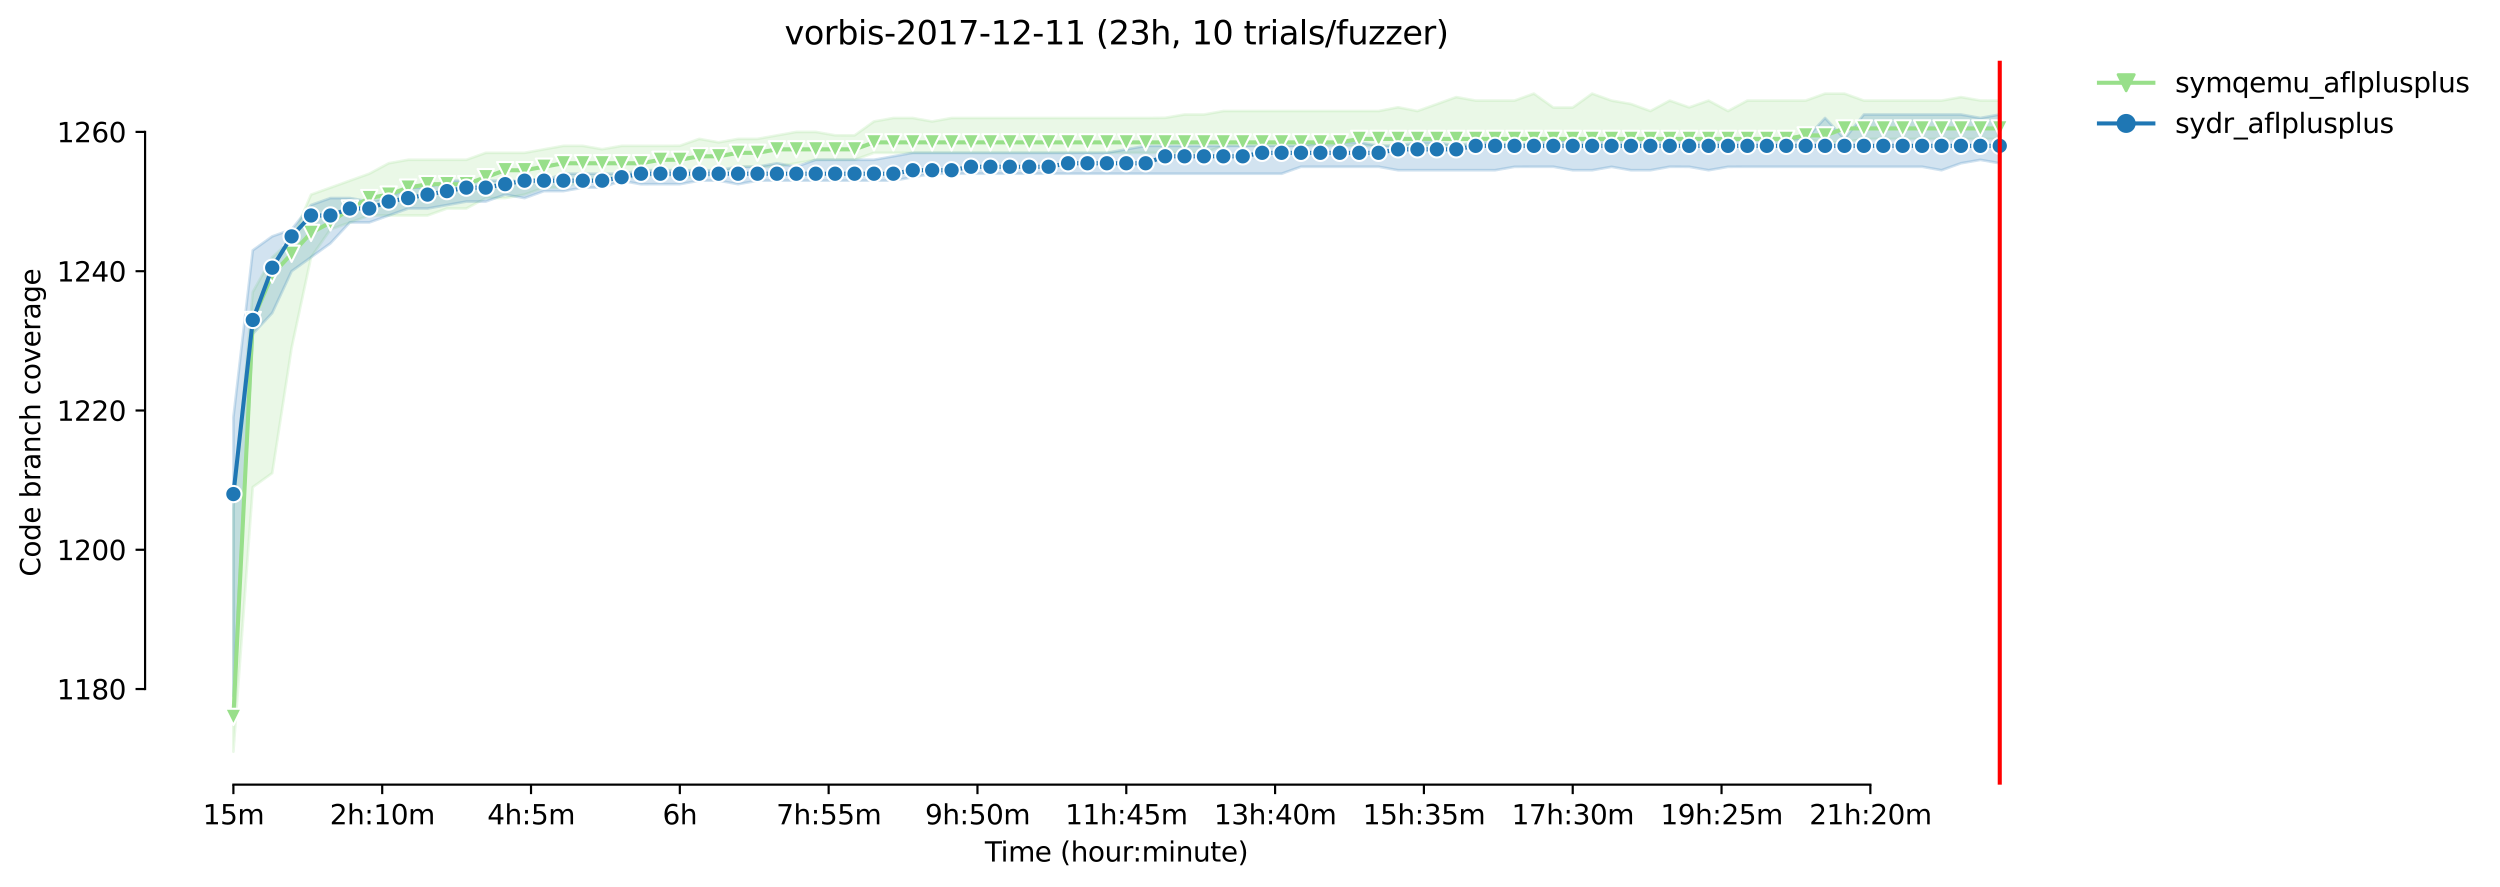 <?xml version="1.0" encoding="utf-8" standalone="no"?>
<!DOCTYPE svg PUBLIC "-//W3C//DTD SVG 1.1//EN"
  "http://www.w3.org/Graphics/SVG/1.1/DTD/svg11.dtd">
<svg height="325.986pt" version="1.1" viewBox="0 0 918.99 325.986" width="918.99pt" xmlns="http://www.w3.org/2000/svg" xmlns:xlink="http://www.w3.org/1999/xlink">
 <defs>
  <style type="text/css">*{stroke-linecap:butt;stroke-linejoin:round;}</style>
 </defs>
 <g id="figure_1">
  <g id="patch_1">
   <path d="M 0 325.986 
L 918.99 325.986 
L 918.99 0 
L 0 0 
z
" style="fill:#ffffff;"/>
  </g>
  <g id="axes_1">
   <g id="patch_2">
    <path d="M 53.328 288.43 
L 767.568 288.43 
L 767.568 22.318 
L 53.328 22.318 
z
" style="fill:#ffffff;"/>
   </g>
   <g id="PolyCollection_1">
    <defs>
     <path d="M 85.794 -139.252 
L 85.794 -49.652 
L 92.929 -146.932 
L 100.064 -152.052 
L 107.199 -198.132 
L 114.335 -231.412 
L 121.47 -241.652 
L 128.605 -244.212 
L 135.74 -246.772 
L 142.876 -246.772 
L 150.011 -246.772 
L 157.146 -246.772 
L 164.281 -249.332 
L 171.417 -249.332 
L 178.552 -253.172 
L 185.687 -253.172 
L 192.823 -254.452 
L 199.958 -256.98 
L 207.093 -256.98 
L 214.228 -259.572 
L 221.364 -260.852 
L 228.499 -260.852 
L 235.634 -260.852 
L 242.769 -262.1 
L 249.905 -260.852 
L 257.04 -260.852 
L 264.175 -262.132 
L 271.31 -264.692 
L 278.446 -264.692 
L 285.581 -264.692 
L 292.716 -265.972 
L 299.852 -267.252 
L 306.987 -267.252 
L 314.122 -267.252 
L 321.257 -269.812 
L 328.393 -269.812 
L 335.528 -269.812 
L 342.663 -269.812 
L 349.798 -269.812 
L 356.934 -269.812 
L 364.069 -269.812 
L 371.204 -269.812 
L 378.339 -269.812 
L 385.475 -269.812 
L 392.61 -269.812 
L 399.745 -269.812 
L 406.88 -269.812 
L 414.016 -269.812 
L 421.151 -269.812 
L 428.286 -269.812 
L 435.422 -269.812 
L 442.557 -269.812 
L 449.692 -272.372 
L 456.827 -272.372 
L 463.963 -272.372 
L 471.098 -272.372 
L 478.233 -272.372 
L 485.368 -272.372 
L 492.504 -272.372 
L 499.639 -272.372 
L 506.774 -272.372 
L 513.909 -272.372 
L 521.045 -272.372 
L 528.18 -272.372 
L 535.315 -272.372 
L 542.451 -272.372 
L 549.586 -272.372 
L 556.721 -272.372 
L 563.856 -272.372 
L 570.992 -272.372 
L 578.127 -272.372 
L 585.262 -272.372 
L 592.397 -272.372 
L 599.533 -272.372 
L 606.668 -272.372 
L 613.803 -272.372 
L 620.938 -272.372 
L 628.074 -272.372 
L 635.209 -273.652 
L 642.344 -274.932 
L 649.479 -273.652 
L 656.615 -273.652 
L 663.75 -274.9 
L 670.885 -273.652 
L 678.021 -273.652 
L 685.156 -274.932 
L 692.291 -274.932 
L 699.426 -274.932 
L 706.562 -274.932 
L 713.697 -274.932 
L 720.832 -274.932 
L 727.967 -274.932 
L 735.103 -274.932 
L 735.103 -289.012 
L 735.103 -289.012 
L 727.967 -289.044 
L 720.832 -290.292 
L 713.697 -289.012 
L 706.562 -289.012 
L 699.426 -289.012 
L 692.291 -289.012 
L 685.156 -289.012 
L 678.021 -291.572 
L 670.885 -291.572 
L 663.75 -289.012 
L 656.615 -289.012 
L 649.479 -289.012 
L 642.344 -289.012 
L 635.209 -285.172 
L 628.074 -289.012 
L 620.938 -286.516 
L 613.803 -289.012 
L 606.668 -285.172 
L 599.533 -287.764 
L 592.397 -289.012 
L 585.262 -291.572 
L 578.127 -286.452 
L 570.992 -286.452 
L 563.856 -291.572 
L 556.721 -289.012 
L 549.586 -289.012 
L 542.451 -289.012 
L 535.315 -290.292 
L 528.18 -287.732 
L 521.045 -285.172 
L 513.909 -286.548 
L 506.774 -285.172 
L 499.639 -285.172 
L 492.504 -285.172 
L 485.368 -285.172 
L 478.233 -285.172 
L 471.098 -285.172 
L 463.963 -285.172 
L 456.827 -285.172 
L 449.692 -285.172 
L 442.557 -283.892 
L 435.422 -283.892 
L 428.286 -282.676 
L 421.151 -282.612 
L 414.016 -282.612 
L 406.88 -282.612 
L 399.745 -282.612 
L 392.61 -282.612 
L 385.475 -282.612 
L 378.339 -282.612 
L 371.204 -282.612 
L 364.069 -282.612 
L 356.934 -282.612 
L 349.798 -282.612 
L 342.663 -281.332 
L 335.528 -282.612 
L 328.393 -282.612 
L 321.257 -281.332 
L 314.122 -276.212 
L 306.987 -276.244 
L 299.852 -277.492 
L 292.716 -277.492 
L 285.581 -276.212 
L 278.446 -274.932 
L 271.31 -274.932 
L 264.175 -273.652 
L 257.04 -274.932 
L 249.905 -272.404 
L 242.769 -272.372 
L 235.634 -272.372 
L 228.499 -272.372 
L 221.364 -271.124 
L 214.228 -272.372 
L 207.093 -272.372 
L 199.958 -271.092 
L 192.823 -269.812 
L 185.687 -269.812 
L 178.552 -269.812 
L 171.417 -267.252 
L 164.281 -267.252 
L 157.146 -267.252 
L 150.011 -267.252 
L 142.876 -265.972 
L 135.74 -262.132 
L 128.605 -259.572 
L 121.47 -257.012 
L 114.335 -254.452 
L 107.199 -237.812 
L 100.064 -231.412 
L 92.929 -218.644 
L 85.794 -139.252 
z
" id="m2844669108" style="stroke:#98df8a;stroke-opacity:0.2;"/>
    </defs>
    <g clip-path="url(#p866689fc11)">
     <use style="fill:#98df8a;fill-opacity:0.2;stroke:#98df8a;stroke-opacity:0.2;" x="0" xlink:href="#m2844669108" y="325.986"/>
    </g>
   </g>
   <g id="PolyCollection_2">
    <defs>
     <path d="M 85.794 -172.532 
L 85.794 -70.132 
L 92.929 -203.252 
L 100.064 -210.932 
L 107.199 -226.292 
L 114.335 -231.412 
L 121.47 -236.532 
L 128.605 -244.212 
L 135.74 -244.212 
L 142.876 -246.772 
L 150.011 -249.332 
L 157.146 -249.332 
L 164.281 -250.612 
L 171.417 -251.892 
L 178.552 -251.892 
L 185.687 -254.452 
L 192.823 -253.172 
L 199.958 -255.732 
L 207.093 -255.732 
L 214.228 -257.012 
L 221.364 -257.012 
L 228.499 -259.54 
L 235.634 -258.26 
L 242.769 -258.292 
L 249.905 -258.292 
L 257.04 -259.572 
L 264.175 -259.572 
L 271.31 -258.292 
L 278.446 -259.572 
L 285.581 -259.572 
L 292.716 -259.572 
L 299.852 -259.572 
L 306.987 -259.572 
L 314.122 -259.572 
L 321.257 -259.572 
L 328.393 -259.572 
L 335.528 -260.852 
L 342.663 -262.132 
L 349.798 -262.132 
L 356.934 -262.132 
L 364.069 -262.132 
L 371.204 -262.132 
L 378.339 -262.132 
L 385.475 -262.132 
L 392.61 -262.132 
L 399.745 -262.132 
L 406.88 -262.132 
L 414.016 -262.132 
L 421.151 -262.132 
L 428.286 -262.132 
L 435.422 -262.132 
L 442.557 -262.132 
L 449.692 -262.132 
L 456.827 -262.132 
L 463.963 -262.132 
L 471.098 -262.132 
L 478.233 -264.692 
L 485.368 -264.692 
L 492.504 -264.692 
L 499.639 -264.692 
L 506.774 -264.692 
L 513.909 -263.412 
L 521.045 -263.412 
L 528.18 -263.412 
L 535.315 -263.412 
L 542.451 -263.412 
L 549.586 -263.412 
L 556.721 -264.66 
L 563.856 -264.692 
L 570.992 -264.692 
L 578.127 -263.412 
L 585.262 -263.412 
L 592.397 -264.66 
L 599.533 -263.412 
L 606.668 -263.412 
L 613.803 -264.692 
L 620.938 -264.66 
L 628.074 -263.412 
L 635.209 -264.66 
L 642.344 -264.692 
L 649.479 -264.692 
L 656.615 -264.692 
L 663.75 -264.692 
L 670.885 -264.692 
L 678.021 -264.692 
L 685.156 -264.692 
L 692.291 -264.692 
L 699.426 -264.692 
L 706.562 -264.692 
L 713.697 -263.412 
L 720.832 -265.972 
L 727.967 -267.22 
L 735.103 -265.972 
L 735.103 -283.892 
L 735.103 -283.892 
L 727.967 -282.612 
L 720.832 -283.892 
L 713.697 -283.892 
L 706.562 -283.892 
L 699.426 -283.892 
L 692.291 -283.892 
L 685.156 -283.892 
L 678.021 -274.932 
L 670.885 -282.612 
L 663.75 -274.932 
L 656.615 -274.932 
L 649.479 -274.932 
L 642.344 -274.932 
L 635.209 -274.932 
L 628.074 -274.932 
L 620.938 -274.932 
L 613.803 -274.932 
L 606.668 -274.932 
L 599.533 -274.932 
L 592.397 -274.932 
L 585.262 -274.932 
L 578.127 -274.932 
L 570.992 -273.652 
L 563.856 -273.652 
L 556.721 -272.372 
L 549.586 -273.652 
L 542.451 -273.652 
L 535.315 -272.372 
L 528.18 -273.652 
L 521.045 -273.652 
L 513.909 -272.372 
L 506.774 -272.372 
L 499.639 -273.652 
L 492.504 -273.652 
L 485.368 -273.652 
L 478.233 -272.372 
L 471.098 -272.372 
L 463.963 -272.372 
L 456.827 -272.372 
L 449.692 -272.372 
L 442.557 -272.372 
L 435.422 -272.372 
L 428.286 -272.372 
L 421.151 -272.372 
L 414.016 -271.092 
L 406.88 -269.812 
L 399.745 -269.812 
L 392.61 -269.812 
L 385.475 -269.812 
L 378.339 -269.812 
L 371.204 -269.812 
L 364.069 -269.812 
L 356.934 -269.812 
L 349.798 -269.812 
L 342.663 -269.812 
L 335.528 -269.812 
L 328.393 -268.532 
L 321.257 -267.252 
L 314.122 -267.252 
L 306.987 -267.252 
L 299.852 -267.252 
L 292.716 -264.692 
L 285.581 -265.972 
L 278.446 -264.692 
L 271.31 -264.692 
L 264.175 -263.412 
L 257.04 -263.412 
L 249.905 -263.412 
L 242.769 -263.412 
L 235.634 -263.412 
L 228.499 -262.132 
L 221.364 -262.132 
L 214.228 -262.132 
L 207.093 -262.132 
L 199.958 -259.572 
L 192.823 -259.572 
L 185.687 -259.572 
L 178.552 -259.572 
L 171.417 -259.572 
L 164.281 -259.572 
L 157.146 -257.012 
L 150.011 -257.012 
L 142.876 -253.172 
L 135.74 -251.924 
L 128.605 -253.172 
L 121.47 -253.172 
L 114.335 -250.612 
L 107.199 -241.652 
L 100.064 -239.092 
L 92.929 -233.972 
L 85.794 -172.532 
z
" id="mb5105882c7" style="stroke:#1f77b4;stroke-opacity:0.2;"/>
    </defs>
    <g clip-path="url(#p866689fc11)">
     <use style="fill:#1f77b4;fill-opacity:0.2;stroke:#1f77b4;stroke-opacity:0.2;" x="0" xlink:href="#mb5105882c7" y="325.986"/>
    </g>
   </g>
   <g id="matplotlib.axis_1">
    <g id="xtick_1">
     <g id="line2d_1">
      <defs>
       <path d="M 0 0 
L 0 3.5 
" id="m6846908965" style="stroke:#000000;stroke-width:0.8;"/>
      </defs>
      <g>
       <use style="stroke:#000000;stroke-width:0.8;" x="85.794" xlink:href="#m6846908965" y="288.43"/>
      </g>
     </g>
     <g id="text_1">
      <!-- 15m -->
      <g transform="translate(74.561 303.029)scale(0.1 -0.1)">
       <defs>
        <path d="M 794 531 
L 1825 531 
L 1825 4091 
L 703 3866 
L 703 4441 
L 1819 4666 
L 2450 4666 
L 2450 531 
L 3481 531 
L 3481 0 
L 794 0 
L 794 531 
z
" id="DejaVuSans-31" transform="scale(0.016)"/>
        <path d="M 691 4666 
L 3169 4666 
L 3169 4134 
L 1269 4134 
L 1269 2991 
Q 1406 3038 1543 3061 
Q 1681 3084 1819 3084 
Q 2600 3084 3056 2656 
Q 3513 2228 3513 1497 
Q 3513 744 3044 326 
Q 2575 -91 1722 -91 
Q 1428 -91 1123 -41 
Q 819 9 494 109 
L 494 744 
Q 775 591 1075 516 
Q 1375 441 1709 441 
Q 2250 441 2565 725 
Q 2881 1009 2881 1497 
Q 2881 1984 2565 2268 
Q 2250 2553 1709 2553 
Q 1456 2553 1204 2497 
Q 953 2441 691 2322 
L 691 4666 
z
" id="DejaVuSans-35" transform="scale(0.016)"/>
        <path d="M 3328 2828 
Q 3544 3216 3844 3400 
Q 4144 3584 4550 3584 
Q 5097 3584 5394 3201 
Q 5691 2819 5691 2113 
L 5691 0 
L 5113 0 
L 5113 2094 
Q 5113 2597 4934 2840 
Q 4756 3084 4391 3084 
Q 3944 3084 3684 2787 
Q 3425 2491 3425 1978 
L 3425 0 
L 2847 0 
L 2847 2094 
Q 2847 2600 2669 2842 
Q 2491 3084 2119 3084 
Q 1678 3084 1418 2786 
Q 1159 2488 1159 1978 
L 1159 0 
L 581 0 
L 581 3500 
L 1159 3500 
L 1159 2956 
Q 1356 3278 1631 3431 
Q 1906 3584 2284 3584 
Q 2666 3584 2933 3390 
Q 3200 3197 3328 2828 
z
" id="DejaVuSans-6d" transform="scale(0.016)"/>
       </defs>
       <use xlink:href="#DejaVuSans-31"/>
       <use x="63.623" xlink:href="#DejaVuSans-35"/>
       <use x="127.246" xlink:href="#DejaVuSans-6d"/>
      </g>
     </g>
    </g>
    <g id="xtick_2">
     <g id="line2d_2">
      <g>
       <use style="stroke:#000000;stroke-width:0.8;" x="140.497" xlink:href="#m6846908965" y="288.43"/>
      </g>
     </g>
     <g id="text_2">
      <!-- 2h:10m -->
      <g transform="translate(121.23 303.029)scale(0.1 -0.1)">
       <defs>
        <path d="M 1228 531 
L 3431 531 
L 3431 0 
L 469 0 
L 469 531 
Q 828 903 1448 1529 
Q 2069 2156 2228 2338 
Q 2531 2678 2651 2914 
Q 2772 3150 2772 3378 
Q 2772 3750 2511 3984 
Q 2250 4219 1831 4219 
Q 1534 4219 1204 4116 
Q 875 4013 500 3803 
L 500 4441 
Q 881 4594 1212 4672 
Q 1544 4750 1819 4750 
Q 2544 4750 2975 4387 
Q 3406 4025 3406 3419 
Q 3406 3131 3298 2873 
Q 3191 2616 2906 2266 
Q 2828 2175 2409 1742 
Q 1991 1309 1228 531 
z
" id="DejaVuSans-32" transform="scale(0.016)"/>
        <path d="M 3513 2113 
L 3513 0 
L 2938 0 
L 2938 2094 
Q 2938 2591 2744 2837 
Q 2550 3084 2163 3084 
Q 1697 3084 1428 2787 
Q 1159 2491 1159 1978 
L 1159 0 
L 581 0 
L 581 4863 
L 1159 4863 
L 1159 2956 
Q 1366 3272 1645 3428 
Q 1925 3584 2291 3584 
Q 2894 3584 3203 3211 
Q 3513 2838 3513 2113 
z
" id="DejaVuSans-68" transform="scale(0.016)"/>
        <path d="M 750 794 
L 1409 794 
L 1409 0 
L 750 0 
L 750 794 
z
M 750 3309 
L 1409 3309 
L 1409 2516 
L 750 2516 
L 750 3309 
z
" id="DejaVuSans-3a" transform="scale(0.016)"/>
        <path d="M 2034 4250 
Q 1547 4250 1301 3770 
Q 1056 3291 1056 2328 
Q 1056 1369 1301 889 
Q 1547 409 2034 409 
Q 2525 409 2770 889 
Q 3016 1369 3016 2328 
Q 3016 3291 2770 3770 
Q 2525 4250 2034 4250 
z
M 2034 4750 
Q 2819 4750 3233 4129 
Q 3647 3509 3647 2328 
Q 3647 1150 3233 529 
Q 2819 -91 2034 -91 
Q 1250 -91 836 529 
Q 422 1150 422 2328 
Q 422 3509 836 4129 
Q 1250 4750 2034 4750 
z
" id="DejaVuSans-30" transform="scale(0.016)"/>
       </defs>
       <use xlink:href="#DejaVuSans-32"/>
       <use x="63.623" xlink:href="#DejaVuSans-68"/>
       <use x="127.002" xlink:href="#DejaVuSans-3a"/>
       <use x="160.693" xlink:href="#DejaVuSans-31"/>
       <use x="224.316" xlink:href="#DejaVuSans-30"/>
       <use x="287.939" xlink:href="#DejaVuSans-6d"/>
      </g>
     </g>
    </g>
    <g id="xtick_3">
     <g id="line2d_3">
      <g>
       <use style="stroke:#000000;stroke-width:0.8;" x="195.201" xlink:href="#m6846908965" y="288.43"/>
      </g>
     </g>
     <g id="text_3">
      <!-- 4h:5m -->
      <g transform="translate(179.115 303.029)scale(0.1 -0.1)">
       <defs>
        <path d="M 2419 4116 
L 825 1625 
L 2419 1625 
L 2419 4116 
z
M 2253 4666 
L 3047 4666 
L 3047 1625 
L 3713 1625 
L 3713 1100 
L 3047 1100 
L 3047 0 
L 2419 0 
L 2419 1100 
L 313 1100 
L 313 1709 
L 2253 4666 
z
" id="DejaVuSans-34" transform="scale(0.016)"/>
       </defs>
       <use xlink:href="#DejaVuSans-34"/>
       <use x="63.623" xlink:href="#DejaVuSans-68"/>
       <use x="127.002" xlink:href="#DejaVuSans-3a"/>
       <use x="160.693" xlink:href="#DejaVuSans-35"/>
       <use x="224.316" xlink:href="#DejaVuSans-6d"/>
      </g>
     </g>
    </g>
    <g id="xtick_4">
     <g id="line2d_4">
      <g>
       <use style="stroke:#000000;stroke-width:0.8;" x="249.905" xlink:href="#m6846908965" y="288.43"/>
      </g>
     </g>
     <g id="text_4">
      <!-- 6h -->
      <g transform="translate(243.555 303.029)scale(0.1 -0.1)">
       <defs>
        <path d="M 2113 2584 
Q 1688 2584 1439 2293 
Q 1191 2003 1191 1497 
Q 1191 994 1439 701 
Q 1688 409 2113 409 
Q 2538 409 2786 701 
Q 3034 994 3034 1497 
Q 3034 2003 2786 2293 
Q 2538 2584 2113 2584 
z
M 3366 4563 
L 3366 3988 
Q 3128 4100 2886 4159 
Q 2644 4219 2406 4219 
Q 1781 4219 1451 3797 
Q 1122 3375 1075 2522 
Q 1259 2794 1537 2939 
Q 1816 3084 2150 3084 
Q 2853 3084 3261 2657 
Q 3669 2231 3669 1497 
Q 3669 778 3244 343 
Q 2819 -91 2113 -91 
Q 1303 -91 875 529 
Q 447 1150 447 2328 
Q 447 3434 972 4092 
Q 1497 4750 2381 4750 
Q 2619 4750 2861 4703 
Q 3103 4656 3366 4563 
z
" id="DejaVuSans-36" transform="scale(0.016)"/>
       </defs>
       <use xlink:href="#DejaVuSans-36"/>
       <use x="63.623" xlink:href="#DejaVuSans-68"/>
      </g>
     </g>
    </g>
    <g id="xtick_5">
     <g id="line2d_5">
      <g>
       <use style="stroke:#000000;stroke-width:0.8;" x="304.608" xlink:href="#m6846908965" y="288.43"/>
      </g>
     </g>
     <g id="text_5">
      <!-- 7h:55m -->
      <g transform="translate(285.341 303.029)scale(0.1 -0.1)">
       <defs>
        <path d="M 525 4666 
L 3525 4666 
L 3525 4397 
L 1831 0 
L 1172 0 
L 2766 4134 
L 525 4134 
L 525 4666 
z
" id="DejaVuSans-37" transform="scale(0.016)"/>
       </defs>
       <use xlink:href="#DejaVuSans-37"/>
       <use x="63.623" xlink:href="#DejaVuSans-68"/>
       <use x="127.002" xlink:href="#DejaVuSans-3a"/>
       <use x="160.693" xlink:href="#DejaVuSans-35"/>
       <use x="224.316" xlink:href="#DejaVuSans-35"/>
       <use x="287.939" xlink:href="#DejaVuSans-6d"/>
      </g>
     </g>
    </g>
    <g id="xtick_6">
     <g id="line2d_6">
      <g>
       <use style="stroke:#000000;stroke-width:0.8;" x="359.312" xlink:href="#m6846908965" y="288.43"/>
      </g>
     </g>
     <g id="text_6">
      <!-- 9h:50m -->
      <g transform="translate(340.045 303.029)scale(0.1 -0.1)">
       <defs>
        <path d="M 703 97 
L 703 672 
Q 941 559 1184 500 
Q 1428 441 1663 441 
Q 2288 441 2617 861 
Q 2947 1281 2994 2138 
Q 2813 1869 2534 1725 
Q 2256 1581 1919 1581 
Q 1219 1581 811 2004 
Q 403 2428 403 3163 
Q 403 3881 828 4315 
Q 1253 4750 1959 4750 
Q 2769 4750 3195 4129 
Q 3622 3509 3622 2328 
Q 3622 1225 3098 567 
Q 2575 -91 1691 -91 
Q 1453 -91 1209 -44 
Q 966 3 703 97 
z
M 1959 2075 
Q 2384 2075 2632 2365 
Q 2881 2656 2881 3163 
Q 2881 3666 2632 3958 
Q 2384 4250 1959 4250 
Q 1534 4250 1286 3958 
Q 1038 3666 1038 3163 
Q 1038 2656 1286 2365 
Q 1534 2075 1959 2075 
z
" id="DejaVuSans-39" transform="scale(0.016)"/>
       </defs>
       <use xlink:href="#DejaVuSans-39"/>
       <use x="63.623" xlink:href="#DejaVuSans-68"/>
       <use x="127.002" xlink:href="#DejaVuSans-3a"/>
       <use x="160.693" xlink:href="#DejaVuSans-35"/>
       <use x="224.316" xlink:href="#DejaVuSans-30"/>
       <use x="287.939" xlink:href="#DejaVuSans-6d"/>
      </g>
     </g>
    </g>
    <g id="xtick_7">
     <g id="line2d_7">
      <g>
       <use style="stroke:#000000;stroke-width:0.8;" x="414.016" xlink:href="#m6846908965" y="288.43"/>
      </g>
     </g>
     <g id="text_7">
      <!-- 11h:45m -->
      <g transform="translate(391.567 303.029)scale(0.1 -0.1)">
       <use xlink:href="#DejaVuSans-31"/>
       <use x="63.623" xlink:href="#DejaVuSans-31"/>
       <use x="127.246" xlink:href="#DejaVuSans-68"/>
       <use x="190.625" xlink:href="#DejaVuSans-3a"/>
       <use x="224.316" xlink:href="#DejaVuSans-34"/>
       <use x="287.939" xlink:href="#DejaVuSans-35"/>
       <use x="351.562" xlink:href="#DejaVuSans-6d"/>
      </g>
     </g>
    </g>
    <g id="xtick_8">
     <g id="line2d_8">
      <g>
       <use style="stroke:#000000;stroke-width:0.8;" x="468.719" xlink:href="#m6846908965" y="288.43"/>
      </g>
     </g>
     <g id="text_8">
      <!-- 13h:40m -->
      <g transform="translate(446.271 303.029)scale(0.1 -0.1)">
       <defs>
        <path d="M 2597 2516 
Q 3050 2419 3304 2112 
Q 3559 1806 3559 1356 
Q 3559 666 3084 287 
Q 2609 -91 1734 -91 
Q 1441 -91 1130 -33 
Q 819 25 488 141 
L 488 750 
Q 750 597 1062 519 
Q 1375 441 1716 441 
Q 2309 441 2620 675 
Q 2931 909 2931 1356 
Q 2931 1769 2642 2001 
Q 2353 2234 1838 2234 
L 1294 2234 
L 1294 2753 
L 1863 2753 
Q 2328 2753 2575 2939 
Q 2822 3125 2822 3475 
Q 2822 3834 2567 4026 
Q 2313 4219 1838 4219 
Q 1578 4219 1281 4162 
Q 984 4106 628 3988 
L 628 4550 
Q 988 4650 1302 4700 
Q 1616 4750 1894 4750 
Q 2613 4750 3031 4423 
Q 3450 4097 3450 3541 
Q 3450 3153 3228 2886 
Q 3006 2619 2597 2516 
z
" id="DejaVuSans-33" transform="scale(0.016)"/>
       </defs>
       <use xlink:href="#DejaVuSans-31"/>
       <use x="63.623" xlink:href="#DejaVuSans-33"/>
       <use x="127.246" xlink:href="#DejaVuSans-68"/>
       <use x="190.625" xlink:href="#DejaVuSans-3a"/>
       <use x="224.316" xlink:href="#DejaVuSans-34"/>
       <use x="287.939" xlink:href="#DejaVuSans-30"/>
       <use x="351.562" xlink:href="#DejaVuSans-6d"/>
      </g>
     </g>
    </g>
    <g id="xtick_9">
     <g id="line2d_9">
      <g>
       <use style="stroke:#000000;stroke-width:0.8;" x="523.423" xlink:href="#m6846908965" y="288.43"/>
      </g>
     </g>
     <g id="text_9">
      <!-- 15h:35m -->
      <g transform="translate(500.975 303.029)scale(0.1 -0.1)">
       <use xlink:href="#DejaVuSans-31"/>
       <use x="63.623" xlink:href="#DejaVuSans-35"/>
       <use x="127.246" xlink:href="#DejaVuSans-68"/>
       <use x="190.625" xlink:href="#DejaVuSans-3a"/>
       <use x="224.316" xlink:href="#DejaVuSans-33"/>
       <use x="287.939" xlink:href="#DejaVuSans-35"/>
       <use x="351.562" xlink:href="#DejaVuSans-6d"/>
      </g>
     </g>
    </g>
    <g id="xtick_10">
     <g id="line2d_10">
      <g>
       <use style="stroke:#000000;stroke-width:0.8;" x="578.127" xlink:href="#m6846908965" y="288.43"/>
      </g>
     </g>
     <g id="text_10">
      <!-- 17h:30m -->
      <g transform="translate(555.678 303.029)scale(0.1 -0.1)">
       <use xlink:href="#DejaVuSans-31"/>
       <use x="63.623" xlink:href="#DejaVuSans-37"/>
       <use x="127.246" xlink:href="#DejaVuSans-68"/>
       <use x="190.625" xlink:href="#DejaVuSans-3a"/>
       <use x="224.316" xlink:href="#DejaVuSans-33"/>
       <use x="287.939" xlink:href="#DejaVuSans-30"/>
       <use x="351.562" xlink:href="#DejaVuSans-6d"/>
      </g>
     </g>
    </g>
    <g id="xtick_11">
     <g id="line2d_11">
      <g>
       <use style="stroke:#000000;stroke-width:0.8;" x="632.831" xlink:href="#m6846908965" y="288.43"/>
      </g>
     </g>
     <g id="text_11">
      <!-- 19h:25m -->
      <g transform="translate(610.382 303.029)scale(0.1 -0.1)">
       <use xlink:href="#DejaVuSans-31"/>
       <use x="63.623" xlink:href="#DejaVuSans-39"/>
       <use x="127.246" xlink:href="#DejaVuSans-68"/>
       <use x="190.625" xlink:href="#DejaVuSans-3a"/>
       <use x="224.316" xlink:href="#DejaVuSans-32"/>
       <use x="287.939" xlink:href="#DejaVuSans-35"/>
       <use x="351.562" xlink:href="#DejaVuSans-6d"/>
      </g>
     </g>
    </g>
    <g id="xtick_12">
     <g id="line2d_12">
      <g>
       <use style="stroke:#000000;stroke-width:0.8;" x="687.534" xlink:href="#m6846908965" y="288.43"/>
      </g>
     </g>
     <g id="text_12">
      <!-- 21h:20m -->
      <g transform="translate(665.086 303.029)scale(0.1 -0.1)">
       <use xlink:href="#DejaVuSans-32"/>
       <use x="63.623" xlink:href="#DejaVuSans-31"/>
       <use x="127.246" xlink:href="#DejaVuSans-68"/>
       <use x="190.625" xlink:href="#DejaVuSans-3a"/>
       <use x="224.316" xlink:href="#DejaVuSans-32"/>
       <use x="287.939" xlink:href="#DejaVuSans-30"/>
       <use x="351.562" xlink:href="#DejaVuSans-6d"/>
      </g>
     </g>
    </g>
    <g id="text_13">
     <!-- Time (hour:minute) -->
     <g transform="translate(362.041 316.707)scale(0.1 -0.1)">
      <defs>
       <path d="M -19 4666 
L 3928 4666 
L 3928 4134 
L 2272 4134 
L 2272 0 
L 1638 0 
L 1638 4134 
L -19 4134 
L -19 4666 
z
" id="DejaVuSans-54" transform="scale(0.016)"/>
       <path d="M 603 3500 
L 1178 3500 
L 1178 0 
L 603 0 
L 603 3500 
z
M 603 4863 
L 1178 4863 
L 1178 4134 
L 603 4134 
L 603 4863 
z
" id="DejaVuSans-69" transform="scale(0.016)"/>
       <path d="M 3597 1894 
L 3597 1613 
L 953 1613 
Q 991 1019 1311 708 
Q 1631 397 2203 397 
Q 2534 397 2845 478 
Q 3156 559 3463 722 
L 3463 178 
Q 3153 47 2828 -22 
Q 2503 -91 2169 -91 
Q 1331 -91 842 396 
Q 353 884 353 1716 
Q 353 2575 817 3079 
Q 1281 3584 2069 3584 
Q 2775 3584 3186 3129 
Q 3597 2675 3597 1894 
z
M 3022 2063 
Q 3016 2534 2758 2815 
Q 2500 3097 2075 3097 
Q 1594 3097 1305 2825 
Q 1016 2553 972 2059 
L 3022 2063 
z
" id="DejaVuSans-65" transform="scale(0.016)"/>
       <path id="DejaVuSans-20" transform="scale(0.016)"/>
       <path d="M 1984 4856 
Q 1566 4138 1362 3434 
Q 1159 2731 1159 2009 
Q 1159 1288 1364 580 
Q 1569 -128 1984 -844 
L 1484 -844 
Q 1016 -109 783 600 
Q 550 1309 550 2009 
Q 550 2706 781 3412 
Q 1013 4119 1484 4856 
L 1984 4856 
z
" id="DejaVuSans-28" transform="scale(0.016)"/>
       <path d="M 1959 3097 
Q 1497 3097 1228 2736 
Q 959 2375 959 1747 
Q 959 1119 1226 758 
Q 1494 397 1959 397 
Q 2419 397 2687 759 
Q 2956 1122 2956 1747 
Q 2956 2369 2687 2733 
Q 2419 3097 1959 3097 
z
M 1959 3584 
Q 2709 3584 3137 3096 
Q 3566 2609 3566 1747 
Q 3566 888 3137 398 
Q 2709 -91 1959 -91 
Q 1206 -91 779 398 
Q 353 888 353 1747 
Q 353 2609 779 3096 
Q 1206 3584 1959 3584 
z
" id="DejaVuSans-6f" transform="scale(0.016)"/>
       <path d="M 544 1381 
L 544 3500 
L 1119 3500 
L 1119 1403 
Q 1119 906 1312 657 
Q 1506 409 1894 409 
Q 2359 409 2629 706 
Q 2900 1003 2900 1516 
L 2900 3500 
L 3475 3500 
L 3475 0 
L 2900 0 
L 2900 538 
Q 2691 219 2414 64 
Q 2138 -91 1772 -91 
Q 1169 -91 856 284 
Q 544 659 544 1381 
z
M 1991 3584 
L 1991 3584 
z
" id="DejaVuSans-75" transform="scale(0.016)"/>
       <path d="M 2631 2963 
Q 2534 3019 2420 3045 
Q 2306 3072 2169 3072 
Q 1681 3072 1420 2755 
Q 1159 2438 1159 1844 
L 1159 0 
L 581 0 
L 581 3500 
L 1159 3500 
L 1159 2956 
Q 1341 3275 1631 3429 
Q 1922 3584 2338 3584 
Q 2397 3584 2469 3576 
Q 2541 3569 2628 3553 
L 2631 2963 
z
" id="DejaVuSans-72" transform="scale(0.016)"/>
       <path d="M 3513 2113 
L 3513 0 
L 2938 0 
L 2938 2094 
Q 2938 2591 2744 2837 
Q 2550 3084 2163 3084 
Q 1697 3084 1428 2787 
Q 1159 2491 1159 1978 
L 1159 0 
L 581 0 
L 581 3500 
L 1159 3500 
L 1159 2956 
Q 1366 3272 1645 3428 
Q 1925 3584 2291 3584 
Q 2894 3584 3203 3211 
Q 3513 2838 3513 2113 
z
" id="DejaVuSans-6e" transform="scale(0.016)"/>
       <path d="M 1172 4494 
L 1172 3500 
L 2356 3500 
L 2356 3053 
L 1172 3053 
L 1172 1153 
Q 1172 725 1289 603 
Q 1406 481 1766 481 
L 2356 481 
L 2356 0 
L 1766 0 
Q 1100 0 847 248 
Q 594 497 594 1153 
L 594 3053 
L 172 3053 
L 172 3500 
L 594 3500 
L 594 4494 
L 1172 4494 
z
" id="DejaVuSans-74" transform="scale(0.016)"/>
       <path d="M 513 4856 
L 1013 4856 
Q 1481 4119 1714 3412 
Q 1947 2706 1947 2009 
Q 1947 1309 1714 600 
Q 1481 -109 1013 -844 
L 513 -844 
Q 928 -128 1133 580 
Q 1338 1288 1338 2009 
Q 1338 2731 1133 3434 
Q 928 4138 513 4856 
z
" id="DejaVuSans-29" transform="scale(0.016)"/>
      </defs>
      <use xlink:href="#DejaVuSans-54"/>
      <use x="57.959" xlink:href="#DejaVuSans-69"/>
      <use x="85.742" xlink:href="#DejaVuSans-6d"/>
      <use x="183.154" xlink:href="#DejaVuSans-65"/>
      <use x="244.678" xlink:href="#DejaVuSans-20"/>
      <use x="276.465" xlink:href="#DejaVuSans-28"/>
      <use x="315.479" xlink:href="#DejaVuSans-68"/>
      <use x="378.857" xlink:href="#DejaVuSans-6f"/>
      <use x="440.039" xlink:href="#DejaVuSans-75"/>
      <use x="503.418" xlink:href="#DejaVuSans-72"/>
      <use x="542.781" xlink:href="#DejaVuSans-3a"/>
      <use x="576.473" xlink:href="#DejaVuSans-6d"/>
      <use x="673.885" xlink:href="#DejaVuSans-69"/>
      <use x="701.668" xlink:href="#DejaVuSans-6e"/>
      <use x="765.047" xlink:href="#DejaVuSans-75"/>
      <use x="828.426" xlink:href="#DejaVuSans-74"/>
      <use x="867.635" xlink:href="#DejaVuSans-65"/>
      <use x="929.158" xlink:href="#DejaVuSans-29"/>
     </g>
    </g>
   </g>
   <g id="matplotlib.axis_2">
    <g id="ytick_1">
     <g id="line2d_13">
      <defs>
       <path d="M 0 0 
L -3.5 0 
" id="m813230c977" style="stroke:#000000;stroke-width:0.8;"/>
      </defs>
      <g>
       <use style="stroke:#000000;stroke-width:0.8;" x="53.328" xlink:href="#m813230c977" y="253.294"/>
      </g>
     </g>
     <g id="text_14">
      <!-- 1180 -->
      <g transform="translate(20.878 257.093)scale(0.1 -0.1)">
       <defs>
        <path d="M 2034 2216 
Q 1584 2216 1326 1975 
Q 1069 1734 1069 1313 
Q 1069 891 1326 650 
Q 1584 409 2034 409 
Q 2484 409 2743 651 
Q 3003 894 3003 1313 
Q 3003 1734 2745 1975 
Q 2488 2216 2034 2216 
z
M 1403 2484 
Q 997 2584 770 2862 
Q 544 3141 544 3541 
Q 544 4100 942 4425 
Q 1341 4750 2034 4750 
Q 2731 4750 3128 4425 
Q 3525 4100 3525 3541 
Q 3525 3141 3298 2862 
Q 3072 2584 2669 2484 
Q 3125 2378 3379 2068 
Q 3634 1759 3634 1313 
Q 3634 634 3220 271 
Q 2806 -91 2034 -91 
Q 1263 -91 848 271 
Q 434 634 434 1313 
Q 434 1759 690 2068 
Q 947 2378 1403 2484 
z
M 1172 3481 
Q 1172 3119 1398 2916 
Q 1625 2713 2034 2713 
Q 2441 2713 2670 2916 
Q 2900 3119 2900 3481 
Q 2900 3844 2670 4047 
Q 2441 4250 2034 4250 
Q 1625 4250 1398 4047 
Q 1172 3844 1172 3481 
z
" id="DejaVuSans-38" transform="scale(0.016)"/>
       </defs>
       <use xlink:href="#DejaVuSans-31"/>
       <use x="63.623" xlink:href="#DejaVuSans-31"/>
       <use x="127.246" xlink:href="#DejaVuSans-38"/>
       <use x="190.869" xlink:href="#DejaVuSans-30"/>
      </g>
     </g>
    </g>
    <g id="ytick_2">
     <g id="line2d_14">
      <g>
       <use style="stroke:#000000;stroke-width:0.8;" x="53.328" xlink:href="#m813230c977" y="202.094"/>
      </g>
     </g>
     <g id="text_15">
      <!-- 1200 -->
      <g transform="translate(20.878 205.893)scale(0.1 -0.1)">
       <use xlink:href="#DejaVuSans-31"/>
       <use x="63.623" xlink:href="#DejaVuSans-32"/>
       <use x="127.246" xlink:href="#DejaVuSans-30"/>
       <use x="190.869" xlink:href="#DejaVuSans-30"/>
      </g>
     </g>
    </g>
    <g id="ytick_3">
     <g id="line2d_15">
      <g>
       <use style="stroke:#000000;stroke-width:0.8;" x="53.328" xlink:href="#m813230c977" y="150.894"/>
      </g>
     </g>
     <g id="text_16">
      <!-- 1220 -->
      <g transform="translate(20.878 154.693)scale(0.1 -0.1)">
       <use xlink:href="#DejaVuSans-31"/>
       <use x="63.623" xlink:href="#DejaVuSans-32"/>
       <use x="127.246" xlink:href="#DejaVuSans-32"/>
       <use x="190.869" xlink:href="#DejaVuSans-30"/>
      </g>
     </g>
    </g>
    <g id="ytick_4">
     <g id="line2d_16">
      <g>
       <use style="stroke:#000000;stroke-width:0.8;" x="53.328" xlink:href="#m813230c977" y="99.694"/>
      </g>
     </g>
     <g id="text_17">
      <!-- 1240 -->
      <g transform="translate(20.878 103.493)scale(0.1 -0.1)">
       <use xlink:href="#DejaVuSans-31"/>
       <use x="63.623" xlink:href="#DejaVuSans-32"/>
       <use x="127.246" xlink:href="#DejaVuSans-34"/>
       <use x="190.869" xlink:href="#DejaVuSans-30"/>
      </g>
     </g>
    </g>
    <g id="ytick_5">
     <g id="line2d_17">
      <g>
       <use style="stroke:#000000;stroke-width:0.8;" x="53.328" xlink:href="#m813230c977" y="48.494"/>
      </g>
     </g>
     <g id="text_18">
      <!-- 1260 -->
      <g transform="translate(20.878 52.293)scale(0.1 -0.1)">
       <use xlink:href="#DejaVuSans-31"/>
       <use x="63.623" xlink:href="#DejaVuSans-32"/>
       <use x="127.246" xlink:href="#DejaVuSans-36"/>
       <use x="190.869" xlink:href="#DejaVuSans-30"/>
      </g>
     </g>
    </g>
    <g id="text_19">
     <!-- Code branch coverage -->
     <g transform="translate(14.798 211.949)rotate(-90)scale(0.1 -0.1)">
      <defs>
       <path d="M 4122 4306 
L 4122 3641 
Q 3803 3938 3442 4084 
Q 3081 4231 2675 4231 
Q 1875 4231 1450 3742 
Q 1025 3253 1025 2328 
Q 1025 1406 1450 917 
Q 1875 428 2675 428 
Q 3081 428 3442 575 
Q 3803 722 4122 1019 
L 4122 359 
Q 3791 134 3420 21 
Q 3050 -91 2638 -91 
Q 1578 -91 968 557 
Q 359 1206 359 2328 
Q 359 3453 968 4101 
Q 1578 4750 2638 4750 
Q 3056 4750 3426 4639 
Q 3797 4528 4122 4306 
z
" id="DejaVuSans-43" transform="scale(0.016)"/>
       <path d="M 2906 2969 
L 2906 4863 
L 3481 4863 
L 3481 0 
L 2906 0 
L 2906 525 
Q 2725 213 2448 61 
Q 2172 -91 1784 -91 
Q 1150 -91 751 415 
Q 353 922 353 1747 
Q 353 2572 751 3078 
Q 1150 3584 1784 3584 
Q 2172 3584 2448 3432 
Q 2725 3281 2906 2969 
z
M 947 1747 
Q 947 1113 1208 752 
Q 1469 391 1925 391 
Q 2381 391 2643 752 
Q 2906 1113 2906 1747 
Q 2906 2381 2643 2742 
Q 2381 3103 1925 3103 
Q 1469 3103 1208 2742 
Q 947 2381 947 1747 
z
" id="DejaVuSans-64" transform="scale(0.016)"/>
       <path d="M 3116 1747 
Q 3116 2381 2855 2742 
Q 2594 3103 2138 3103 
Q 1681 3103 1420 2742 
Q 1159 2381 1159 1747 
Q 1159 1113 1420 752 
Q 1681 391 2138 391 
Q 2594 391 2855 752 
Q 3116 1113 3116 1747 
z
M 1159 2969 
Q 1341 3281 1617 3432 
Q 1894 3584 2278 3584 
Q 2916 3584 3314 3078 
Q 3713 2572 3713 1747 
Q 3713 922 3314 415 
Q 2916 -91 2278 -91 
Q 1894 -91 1617 61 
Q 1341 213 1159 525 
L 1159 0 
L 581 0 
L 581 4863 
L 1159 4863 
L 1159 2969 
z
" id="DejaVuSans-62" transform="scale(0.016)"/>
       <path d="M 2194 1759 
Q 1497 1759 1228 1600 
Q 959 1441 959 1056 
Q 959 750 1161 570 
Q 1363 391 1709 391 
Q 2188 391 2477 730 
Q 2766 1069 2766 1631 
L 2766 1759 
L 2194 1759 
z
M 3341 1997 
L 3341 0 
L 2766 0 
L 2766 531 
Q 2569 213 2275 61 
Q 1981 -91 1556 -91 
Q 1019 -91 701 211 
Q 384 513 384 1019 
Q 384 1609 779 1909 
Q 1175 2209 1959 2209 
L 2766 2209 
L 2766 2266 
Q 2766 2663 2505 2880 
Q 2244 3097 1772 3097 
Q 1472 3097 1187 3025 
Q 903 2953 641 2809 
L 641 3341 
Q 956 3463 1253 3523 
Q 1550 3584 1831 3584 
Q 2591 3584 2966 3190 
Q 3341 2797 3341 1997 
z
" id="DejaVuSans-61" transform="scale(0.016)"/>
       <path d="M 3122 3366 
L 3122 2828 
Q 2878 2963 2633 3030 
Q 2388 3097 2138 3097 
Q 1578 3097 1268 2742 
Q 959 2388 959 1747 
Q 959 1106 1268 751 
Q 1578 397 2138 397 
Q 2388 397 2633 464 
Q 2878 531 3122 666 
L 3122 134 
Q 2881 22 2623 -34 
Q 2366 -91 2075 -91 
Q 1284 -91 818 406 
Q 353 903 353 1747 
Q 353 2603 823 3093 
Q 1294 3584 2113 3584 
Q 2378 3584 2631 3529 
Q 2884 3475 3122 3366 
z
" id="DejaVuSans-63" transform="scale(0.016)"/>
       <path d="M 191 3500 
L 800 3500 
L 1894 563 
L 2988 3500 
L 3597 3500 
L 2284 0 
L 1503 0 
L 191 3500 
z
" id="DejaVuSans-76" transform="scale(0.016)"/>
       <path d="M 2906 1791 
Q 2906 2416 2648 2759 
Q 2391 3103 1925 3103 
Q 1463 3103 1205 2759 
Q 947 2416 947 1791 
Q 947 1169 1205 825 
Q 1463 481 1925 481 
Q 2391 481 2648 825 
Q 2906 1169 2906 1791 
z
M 3481 434 
Q 3481 -459 3084 -895 
Q 2688 -1331 1869 -1331 
Q 1566 -1331 1297 -1286 
Q 1028 -1241 775 -1147 
L 775 -588 
Q 1028 -725 1275 -790 
Q 1522 -856 1778 -856 
Q 2344 -856 2625 -561 
Q 2906 -266 2906 331 
L 2906 616 
Q 2728 306 2450 153 
Q 2172 0 1784 0 
Q 1141 0 747 490 
Q 353 981 353 1791 
Q 353 2603 747 3093 
Q 1141 3584 1784 3584 
Q 2172 3584 2450 3431 
Q 2728 3278 2906 2969 
L 2906 3500 
L 3481 3500 
L 3481 434 
z
" id="DejaVuSans-67" transform="scale(0.016)"/>
      </defs>
      <use xlink:href="#DejaVuSans-43"/>
      <use x="69.824" xlink:href="#DejaVuSans-6f"/>
      <use x="131.006" xlink:href="#DejaVuSans-64"/>
      <use x="194.482" xlink:href="#DejaVuSans-65"/>
      <use x="256.006" xlink:href="#DejaVuSans-20"/>
      <use x="287.793" xlink:href="#DejaVuSans-62"/>
      <use x="351.27" xlink:href="#DejaVuSans-72"/>
      <use x="392.383" xlink:href="#DejaVuSans-61"/>
      <use x="453.662" xlink:href="#DejaVuSans-6e"/>
      <use x="517.041" xlink:href="#DejaVuSans-63"/>
      <use x="572.021" xlink:href="#DejaVuSans-68"/>
      <use x="635.4" xlink:href="#DejaVuSans-20"/>
      <use x="667.188" xlink:href="#DejaVuSans-63"/>
      <use x="722.168" xlink:href="#DejaVuSans-6f"/>
      <use x="783.35" xlink:href="#DejaVuSans-76"/>
      <use x="842.529" xlink:href="#DejaVuSans-65"/>
      <use x="904.053" xlink:href="#DejaVuSans-72"/>
      <use x="945.166" xlink:href="#DejaVuSans-61"/>
      <use x="1006.445" xlink:href="#DejaVuSans-67"/>
      <use x="1069.922" xlink:href="#DejaVuSans-65"/>
     </g>
    </g>
   </g>
   <g id="line2d_18">
    <path clip-path="url(#p866689fc11)" d="M 85.794 263.534 
L 92.929 117.614 
L 100.064 100.974 
L 107.199 93.294 
L 114.335 85.614 
L 121.47 81.774 
L 128.605 76.654 
L 135.74 72.814 
L 142.876 71.534 
L 150.011 68.974 
L 157.146 67.694 
L 164.281 67.694 
L 171.417 67.694 
L 178.552 65.134 
L 185.687 62.574 
L 192.823 62.574 
L 199.958 61.294 
L 207.093 60.014 
L 214.228 60.014 
L 221.364 60.014 
L 228.499 60.014 
L 235.634 60.014 
L 242.769 58.734 
L 249.905 58.734 
L 257.04 57.454 
L 264.175 57.454 
L 271.31 56.174 
L 278.446 56.174 
L 285.581 54.894 
L 292.716 54.894 
L 299.852 54.894 
L 306.987 54.894 
L 314.122 54.894 
L 321.257 52.334 
L 328.393 52.334 
L 335.528 52.334 
L 342.663 52.334 
L 349.798 52.334 
L 356.934 52.334 
L 364.069 52.334 
L 371.204 52.334 
L 378.339 52.334 
L 385.475 52.334 
L 392.61 52.334 
L 399.745 52.334 
L 406.88 52.334 
L 414.016 52.334 
L 421.151 52.334 
L 428.286 52.334 
L 435.422 52.334 
L 442.557 52.334 
L 449.692 52.334 
L 456.827 52.334 
L 463.963 52.334 
L 471.098 52.334 
L 478.233 52.334 
L 485.368 52.334 
L 492.504 52.334 
L 499.639 51.054 
L 506.774 51.054 
L 513.909 51.054 
L 521.045 51.054 
L 528.18 51.054 
L 535.315 51.054 
L 542.451 51.054 
L 549.586 51.054 
L 556.721 51.054 
L 563.856 51.054 
L 570.992 51.054 
L 578.127 51.054 
L 585.262 51.054 
L 592.397 51.054 
L 599.533 51.054 
L 606.668 51.054 
L 613.803 51.054 
L 620.938 51.054 
L 628.074 51.054 
L 635.209 51.054 
L 642.344 51.054 
L 649.479 51.054 
L 656.615 51.054 
L 663.75 49.774 
L 670.885 49.774 
L 678.021 47.214 
L 685.156 47.214 
L 692.291 47.214 
L 699.426 47.214 
L 706.562 47.214 
L 713.697 47.214 
L 720.832 47.214 
L 727.967 47.214 
L 735.103 47.214 
" style="fill:none;stroke:#98df8a;stroke-linecap:square;stroke-width:1.5;"/>
    <defs>
     <path d="M -0 3 
L 3 -3 
L -3 -3 
z
" id="mdc23961bce" style="stroke:#ffffff;stroke-linejoin:miter;stroke-width:0.75;"/>
    </defs>
    <g clip-path="url(#p866689fc11)">
     <use style="fill:#98df8a;stroke:#ffffff;stroke-linejoin:miter;stroke-width:0.75;" x="85.794" xlink:href="#mdc23961bce" y="263.534"/>
     <use style="fill:#98df8a;stroke:#ffffff;stroke-linejoin:miter;stroke-width:0.75;" x="92.929" xlink:href="#mdc23961bce" y="117.614"/>
     <use style="fill:#98df8a;stroke:#ffffff;stroke-linejoin:miter;stroke-width:0.75;" x="100.064" xlink:href="#mdc23961bce" y="100.974"/>
     <use style="fill:#98df8a;stroke:#ffffff;stroke-linejoin:miter;stroke-width:0.75;" x="107.199" xlink:href="#mdc23961bce" y="93.294"/>
     <use style="fill:#98df8a;stroke:#ffffff;stroke-linejoin:miter;stroke-width:0.75;" x="114.335" xlink:href="#mdc23961bce" y="85.614"/>
     <use style="fill:#98df8a;stroke:#ffffff;stroke-linejoin:miter;stroke-width:0.75;" x="121.47" xlink:href="#mdc23961bce" y="81.774"/>
     <use style="fill:#98df8a;stroke:#ffffff;stroke-linejoin:miter;stroke-width:0.75;" x="128.605" xlink:href="#mdc23961bce" y="76.654"/>
     <use style="fill:#98df8a;stroke:#ffffff;stroke-linejoin:miter;stroke-width:0.75;" x="135.74" xlink:href="#mdc23961bce" y="72.814"/>
     <use style="fill:#98df8a;stroke:#ffffff;stroke-linejoin:miter;stroke-width:0.75;" x="142.876" xlink:href="#mdc23961bce" y="71.534"/>
     <use style="fill:#98df8a;stroke:#ffffff;stroke-linejoin:miter;stroke-width:0.75;" x="150.011" xlink:href="#mdc23961bce" y="68.974"/>
     <use style="fill:#98df8a;stroke:#ffffff;stroke-linejoin:miter;stroke-width:0.75;" x="157.146" xlink:href="#mdc23961bce" y="67.694"/>
     <use style="fill:#98df8a;stroke:#ffffff;stroke-linejoin:miter;stroke-width:0.75;" x="164.281" xlink:href="#mdc23961bce" y="67.694"/>
     <use style="fill:#98df8a;stroke:#ffffff;stroke-linejoin:miter;stroke-width:0.75;" x="171.417" xlink:href="#mdc23961bce" y="67.694"/>
     <use style="fill:#98df8a;stroke:#ffffff;stroke-linejoin:miter;stroke-width:0.75;" x="178.552" xlink:href="#mdc23961bce" y="65.134"/>
     <use style="fill:#98df8a;stroke:#ffffff;stroke-linejoin:miter;stroke-width:0.75;" x="185.687" xlink:href="#mdc23961bce" y="62.574"/>
     <use style="fill:#98df8a;stroke:#ffffff;stroke-linejoin:miter;stroke-width:0.75;" x="192.823" xlink:href="#mdc23961bce" y="62.574"/>
     <use style="fill:#98df8a;stroke:#ffffff;stroke-linejoin:miter;stroke-width:0.75;" x="199.958" xlink:href="#mdc23961bce" y="61.294"/>
     <use style="fill:#98df8a;stroke:#ffffff;stroke-linejoin:miter;stroke-width:0.75;" x="207.093" xlink:href="#mdc23961bce" y="60.014"/>
     <use style="fill:#98df8a;stroke:#ffffff;stroke-linejoin:miter;stroke-width:0.75;" x="214.228" xlink:href="#mdc23961bce" y="60.014"/>
     <use style="fill:#98df8a;stroke:#ffffff;stroke-linejoin:miter;stroke-width:0.75;" x="221.364" xlink:href="#mdc23961bce" y="60.014"/>
     <use style="fill:#98df8a;stroke:#ffffff;stroke-linejoin:miter;stroke-width:0.75;" x="228.499" xlink:href="#mdc23961bce" y="60.014"/>
     <use style="fill:#98df8a;stroke:#ffffff;stroke-linejoin:miter;stroke-width:0.75;" x="235.634" xlink:href="#mdc23961bce" y="60.014"/>
     <use style="fill:#98df8a;stroke:#ffffff;stroke-linejoin:miter;stroke-width:0.75;" x="242.769" xlink:href="#mdc23961bce" y="58.734"/>
     <use style="fill:#98df8a;stroke:#ffffff;stroke-linejoin:miter;stroke-width:0.75;" x="249.905" xlink:href="#mdc23961bce" y="58.734"/>
     <use style="fill:#98df8a;stroke:#ffffff;stroke-linejoin:miter;stroke-width:0.75;" x="257.04" xlink:href="#mdc23961bce" y="57.454"/>
     <use style="fill:#98df8a;stroke:#ffffff;stroke-linejoin:miter;stroke-width:0.75;" x="264.175" xlink:href="#mdc23961bce" y="57.454"/>
     <use style="fill:#98df8a;stroke:#ffffff;stroke-linejoin:miter;stroke-width:0.75;" x="271.31" xlink:href="#mdc23961bce" y="56.174"/>
     <use style="fill:#98df8a;stroke:#ffffff;stroke-linejoin:miter;stroke-width:0.75;" x="278.446" xlink:href="#mdc23961bce" y="56.174"/>
     <use style="fill:#98df8a;stroke:#ffffff;stroke-linejoin:miter;stroke-width:0.75;" x="285.581" xlink:href="#mdc23961bce" y="54.894"/>
     <use style="fill:#98df8a;stroke:#ffffff;stroke-linejoin:miter;stroke-width:0.75;" x="292.716" xlink:href="#mdc23961bce" y="54.894"/>
     <use style="fill:#98df8a;stroke:#ffffff;stroke-linejoin:miter;stroke-width:0.75;" x="299.852" xlink:href="#mdc23961bce" y="54.894"/>
     <use style="fill:#98df8a;stroke:#ffffff;stroke-linejoin:miter;stroke-width:0.75;" x="306.987" xlink:href="#mdc23961bce" y="54.894"/>
     <use style="fill:#98df8a;stroke:#ffffff;stroke-linejoin:miter;stroke-width:0.75;" x="314.122" xlink:href="#mdc23961bce" y="54.894"/>
     <use style="fill:#98df8a;stroke:#ffffff;stroke-linejoin:miter;stroke-width:0.75;" x="321.257" xlink:href="#mdc23961bce" y="52.334"/>
     <use style="fill:#98df8a;stroke:#ffffff;stroke-linejoin:miter;stroke-width:0.75;" x="328.393" xlink:href="#mdc23961bce" y="52.334"/>
     <use style="fill:#98df8a;stroke:#ffffff;stroke-linejoin:miter;stroke-width:0.75;" x="335.528" xlink:href="#mdc23961bce" y="52.334"/>
     <use style="fill:#98df8a;stroke:#ffffff;stroke-linejoin:miter;stroke-width:0.75;" x="342.663" xlink:href="#mdc23961bce" y="52.334"/>
     <use style="fill:#98df8a;stroke:#ffffff;stroke-linejoin:miter;stroke-width:0.75;" x="349.798" xlink:href="#mdc23961bce" y="52.334"/>
     <use style="fill:#98df8a;stroke:#ffffff;stroke-linejoin:miter;stroke-width:0.75;" x="356.934" xlink:href="#mdc23961bce" y="52.334"/>
     <use style="fill:#98df8a;stroke:#ffffff;stroke-linejoin:miter;stroke-width:0.75;" x="364.069" xlink:href="#mdc23961bce" y="52.334"/>
     <use style="fill:#98df8a;stroke:#ffffff;stroke-linejoin:miter;stroke-width:0.75;" x="371.204" xlink:href="#mdc23961bce" y="52.334"/>
     <use style="fill:#98df8a;stroke:#ffffff;stroke-linejoin:miter;stroke-width:0.75;" x="378.339" xlink:href="#mdc23961bce" y="52.334"/>
     <use style="fill:#98df8a;stroke:#ffffff;stroke-linejoin:miter;stroke-width:0.75;" x="385.475" xlink:href="#mdc23961bce" y="52.334"/>
     <use style="fill:#98df8a;stroke:#ffffff;stroke-linejoin:miter;stroke-width:0.75;" x="392.61" xlink:href="#mdc23961bce" y="52.334"/>
     <use style="fill:#98df8a;stroke:#ffffff;stroke-linejoin:miter;stroke-width:0.75;" x="399.745" xlink:href="#mdc23961bce" y="52.334"/>
     <use style="fill:#98df8a;stroke:#ffffff;stroke-linejoin:miter;stroke-width:0.75;" x="406.88" xlink:href="#mdc23961bce" y="52.334"/>
     <use style="fill:#98df8a;stroke:#ffffff;stroke-linejoin:miter;stroke-width:0.75;" x="414.016" xlink:href="#mdc23961bce" y="52.334"/>
     <use style="fill:#98df8a;stroke:#ffffff;stroke-linejoin:miter;stroke-width:0.75;" x="421.151" xlink:href="#mdc23961bce" y="52.334"/>
     <use style="fill:#98df8a;stroke:#ffffff;stroke-linejoin:miter;stroke-width:0.75;" x="428.286" xlink:href="#mdc23961bce" y="52.334"/>
     <use style="fill:#98df8a;stroke:#ffffff;stroke-linejoin:miter;stroke-width:0.75;" x="435.422" xlink:href="#mdc23961bce" y="52.334"/>
     <use style="fill:#98df8a;stroke:#ffffff;stroke-linejoin:miter;stroke-width:0.75;" x="442.557" xlink:href="#mdc23961bce" y="52.334"/>
     <use style="fill:#98df8a;stroke:#ffffff;stroke-linejoin:miter;stroke-width:0.75;" x="449.692" xlink:href="#mdc23961bce" y="52.334"/>
     <use style="fill:#98df8a;stroke:#ffffff;stroke-linejoin:miter;stroke-width:0.75;" x="456.827" xlink:href="#mdc23961bce" y="52.334"/>
     <use style="fill:#98df8a;stroke:#ffffff;stroke-linejoin:miter;stroke-width:0.75;" x="463.963" xlink:href="#mdc23961bce" y="52.334"/>
     <use style="fill:#98df8a;stroke:#ffffff;stroke-linejoin:miter;stroke-width:0.75;" x="471.098" xlink:href="#mdc23961bce" y="52.334"/>
     <use style="fill:#98df8a;stroke:#ffffff;stroke-linejoin:miter;stroke-width:0.75;" x="478.233" xlink:href="#mdc23961bce" y="52.334"/>
     <use style="fill:#98df8a;stroke:#ffffff;stroke-linejoin:miter;stroke-width:0.75;" x="485.368" xlink:href="#mdc23961bce" y="52.334"/>
     <use style="fill:#98df8a;stroke:#ffffff;stroke-linejoin:miter;stroke-width:0.75;" x="492.504" xlink:href="#mdc23961bce" y="52.334"/>
     <use style="fill:#98df8a;stroke:#ffffff;stroke-linejoin:miter;stroke-width:0.75;" x="499.639" xlink:href="#mdc23961bce" y="51.054"/>
     <use style="fill:#98df8a;stroke:#ffffff;stroke-linejoin:miter;stroke-width:0.75;" x="506.774" xlink:href="#mdc23961bce" y="51.054"/>
     <use style="fill:#98df8a;stroke:#ffffff;stroke-linejoin:miter;stroke-width:0.75;" x="513.909" xlink:href="#mdc23961bce" y="51.054"/>
     <use style="fill:#98df8a;stroke:#ffffff;stroke-linejoin:miter;stroke-width:0.75;" x="521.045" xlink:href="#mdc23961bce" y="51.054"/>
     <use style="fill:#98df8a;stroke:#ffffff;stroke-linejoin:miter;stroke-width:0.75;" x="528.18" xlink:href="#mdc23961bce" y="51.054"/>
     <use style="fill:#98df8a;stroke:#ffffff;stroke-linejoin:miter;stroke-width:0.75;" x="535.315" xlink:href="#mdc23961bce" y="51.054"/>
     <use style="fill:#98df8a;stroke:#ffffff;stroke-linejoin:miter;stroke-width:0.75;" x="542.451" xlink:href="#mdc23961bce" y="51.054"/>
     <use style="fill:#98df8a;stroke:#ffffff;stroke-linejoin:miter;stroke-width:0.75;" x="549.586" xlink:href="#mdc23961bce" y="51.054"/>
     <use style="fill:#98df8a;stroke:#ffffff;stroke-linejoin:miter;stroke-width:0.75;" x="556.721" xlink:href="#mdc23961bce" y="51.054"/>
     <use style="fill:#98df8a;stroke:#ffffff;stroke-linejoin:miter;stroke-width:0.75;" x="563.856" xlink:href="#mdc23961bce" y="51.054"/>
     <use style="fill:#98df8a;stroke:#ffffff;stroke-linejoin:miter;stroke-width:0.75;" x="570.992" xlink:href="#mdc23961bce" y="51.054"/>
     <use style="fill:#98df8a;stroke:#ffffff;stroke-linejoin:miter;stroke-width:0.75;" x="578.127" xlink:href="#mdc23961bce" y="51.054"/>
     <use style="fill:#98df8a;stroke:#ffffff;stroke-linejoin:miter;stroke-width:0.75;" x="585.262" xlink:href="#mdc23961bce" y="51.054"/>
     <use style="fill:#98df8a;stroke:#ffffff;stroke-linejoin:miter;stroke-width:0.75;" x="592.397" xlink:href="#mdc23961bce" y="51.054"/>
     <use style="fill:#98df8a;stroke:#ffffff;stroke-linejoin:miter;stroke-width:0.75;" x="599.533" xlink:href="#mdc23961bce" y="51.054"/>
     <use style="fill:#98df8a;stroke:#ffffff;stroke-linejoin:miter;stroke-width:0.75;" x="606.668" xlink:href="#mdc23961bce" y="51.054"/>
     <use style="fill:#98df8a;stroke:#ffffff;stroke-linejoin:miter;stroke-width:0.75;" x="613.803" xlink:href="#mdc23961bce" y="51.054"/>
     <use style="fill:#98df8a;stroke:#ffffff;stroke-linejoin:miter;stroke-width:0.75;" x="620.938" xlink:href="#mdc23961bce" y="51.054"/>
     <use style="fill:#98df8a;stroke:#ffffff;stroke-linejoin:miter;stroke-width:0.75;" x="628.074" xlink:href="#mdc23961bce" y="51.054"/>
     <use style="fill:#98df8a;stroke:#ffffff;stroke-linejoin:miter;stroke-width:0.75;" x="635.209" xlink:href="#mdc23961bce" y="51.054"/>
     <use style="fill:#98df8a;stroke:#ffffff;stroke-linejoin:miter;stroke-width:0.75;" x="642.344" xlink:href="#mdc23961bce" y="51.054"/>
     <use style="fill:#98df8a;stroke:#ffffff;stroke-linejoin:miter;stroke-width:0.75;" x="649.479" xlink:href="#mdc23961bce" y="51.054"/>
     <use style="fill:#98df8a;stroke:#ffffff;stroke-linejoin:miter;stroke-width:0.75;" x="656.615" xlink:href="#mdc23961bce" y="51.054"/>
     <use style="fill:#98df8a;stroke:#ffffff;stroke-linejoin:miter;stroke-width:0.75;" x="663.75" xlink:href="#mdc23961bce" y="49.774"/>
     <use style="fill:#98df8a;stroke:#ffffff;stroke-linejoin:miter;stroke-width:0.75;" x="670.885" xlink:href="#mdc23961bce" y="49.774"/>
     <use style="fill:#98df8a;stroke:#ffffff;stroke-linejoin:miter;stroke-width:0.75;" x="678.021" xlink:href="#mdc23961bce" y="47.214"/>
     <use style="fill:#98df8a;stroke:#ffffff;stroke-linejoin:miter;stroke-width:0.75;" x="685.156" xlink:href="#mdc23961bce" y="47.214"/>
     <use style="fill:#98df8a;stroke:#ffffff;stroke-linejoin:miter;stroke-width:0.75;" x="692.291" xlink:href="#mdc23961bce" y="47.214"/>
     <use style="fill:#98df8a;stroke:#ffffff;stroke-linejoin:miter;stroke-width:0.75;" x="699.426" xlink:href="#mdc23961bce" y="47.214"/>
     <use style="fill:#98df8a;stroke:#ffffff;stroke-linejoin:miter;stroke-width:0.75;" x="706.562" xlink:href="#mdc23961bce" y="47.214"/>
     <use style="fill:#98df8a;stroke:#ffffff;stroke-linejoin:miter;stroke-width:0.75;" x="713.697" xlink:href="#mdc23961bce" y="47.214"/>
     <use style="fill:#98df8a;stroke:#ffffff;stroke-linejoin:miter;stroke-width:0.75;" x="720.832" xlink:href="#mdc23961bce" y="47.214"/>
     <use style="fill:#98df8a;stroke:#ffffff;stroke-linejoin:miter;stroke-width:0.75;" x="727.967" xlink:href="#mdc23961bce" y="47.214"/>
     <use style="fill:#98df8a;stroke:#ffffff;stroke-linejoin:miter;stroke-width:0.75;" x="735.103" xlink:href="#mdc23961bce" y="47.214"/>
    </g>
   </g>
   <g id="line2d_19">
    <path clip-path="url(#p866689fc11)" d="M 85.794 181.614 
L 92.929 117.614 
L 100.064 98.414 
L 107.199 86.894 
L 114.335 79.214 
L 121.47 79.214 
L 128.605 76.654 
L 135.74 76.654 
L 142.876 74.094 
L 150.011 72.814 
L 157.146 71.534 
L 164.281 70.254 
L 171.417 68.974 
L 178.552 68.974 
L 185.687 67.694 
L 192.823 66.414 
L 199.958 66.414 
L 207.093 66.414 
L 214.228 66.414 
L 221.364 66.414 
L 228.499 65.134 
L 235.634 63.854 
L 242.769 63.854 
L 249.905 63.854 
L 257.04 63.854 
L 264.175 63.854 
L 271.31 63.854 
L 278.446 63.854 
L 285.581 63.854 
L 292.716 63.854 
L 299.852 63.854 
L 306.987 63.854 
L 314.122 63.854 
L 321.257 63.854 
L 328.393 63.854 
L 335.528 62.574 
L 342.663 62.574 
L 349.798 62.574 
L 356.934 61.294 
L 364.069 61.294 
L 371.204 61.294 
L 378.339 61.294 
L 385.475 61.294 
L 392.61 60.014 
L 399.745 60.014 
L 406.88 60.014 
L 414.016 60.014 
L 421.151 60.014 
L 428.286 57.454 
L 435.422 57.454 
L 442.557 57.454 
L 449.692 57.454 
L 456.827 57.454 
L 463.963 56.174 
L 471.098 56.174 
L 478.233 56.174 
L 485.368 56.174 
L 492.504 56.174 
L 499.639 56.174 
L 506.774 56.174 
L 513.909 54.894 
L 521.045 54.894 
L 528.18 54.894 
L 535.315 54.894 
L 542.451 53.614 
L 549.586 53.614 
L 556.721 53.614 
L 563.856 53.614 
L 570.992 53.614 
L 578.127 53.614 
L 585.262 53.614 
L 592.397 53.614 
L 599.533 53.614 
L 606.668 53.614 
L 613.803 53.614 
L 620.938 53.614 
L 628.074 53.614 
L 635.209 53.614 
L 642.344 53.614 
L 649.479 53.614 
L 656.615 53.614 
L 663.75 53.614 
L 670.885 53.614 
L 678.021 53.614 
L 685.156 53.614 
L 692.291 53.614 
L 699.426 53.614 
L 706.562 53.614 
L 713.697 53.614 
L 720.832 53.614 
L 727.967 53.614 
L 735.103 53.614 
" style="fill:none;stroke:#1f77b4;stroke-linecap:square;stroke-width:1.5;"/>
    <defs>
     <path d="M 0 3 
C 0.796 3 1.559 2.684 2.121 2.121 
C 2.684 1.559 3 0.796 3 0 
C 3 -0.796 2.684 -1.559 2.121 -2.121 
C 1.559 -2.684 0.796 -3 0 -3 
C -0.796 -3 -1.559 -2.684 -2.121 -2.121 
C -2.684 -1.559 -3 -0.796 -3 0 
C -3 0.796 -2.684 1.559 -2.121 2.121 
C -1.559 2.684 -0.796 3 0 3 
z
" id="m0c9fc43a46" style="stroke:#ffffff;stroke-width:0.75;"/>
    </defs>
    <g clip-path="url(#p866689fc11)">
     <use style="fill:#1f77b4;stroke:#ffffff;stroke-width:0.75;" x="85.794" xlink:href="#m0c9fc43a46" y="181.614"/>
     <use style="fill:#1f77b4;stroke:#ffffff;stroke-width:0.75;" x="92.929" xlink:href="#m0c9fc43a46" y="117.614"/>
     <use style="fill:#1f77b4;stroke:#ffffff;stroke-width:0.75;" x="100.064" xlink:href="#m0c9fc43a46" y="98.414"/>
     <use style="fill:#1f77b4;stroke:#ffffff;stroke-width:0.75;" x="107.199" xlink:href="#m0c9fc43a46" y="86.894"/>
     <use style="fill:#1f77b4;stroke:#ffffff;stroke-width:0.75;" x="114.335" xlink:href="#m0c9fc43a46" y="79.214"/>
     <use style="fill:#1f77b4;stroke:#ffffff;stroke-width:0.75;" x="121.47" xlink:href="#m0c9fc43a46" y="79.214"/>
     <use style="fill:#1f77b4;stroke:#ffffff;stroke-width:0.75;" x="128.605" xlink:href="#m0c9fc43a46" y="76.654"/>
     <use style="fill:#1f77b4;stroke:#ffffff;stroke-width:0.75;" x="135.74" xlink:href="#m0c9fc43a46" y="76.654"/>
     <use style="fill:#1f77b4;stroke:#ffffff;stroke-width:0.75;" x="142.876" xlink:href="#m0c9fc43a46" y="74.094"/>
     <use style="fill:#1f77b4;stroke:#ffffff;stroke-width:0.75;" x="150.011" xlink:href="#m0c9fc43a46" y="72.814"/>
     <use style="fill:#1f77b4;stroke:#ffffff;stroke-width:0.75;" x="157.146" xlink:href="#m0c9fc43a46" y="71.534"/>
     <use style="fill:#1f77b4;stroke:#ffffff;stroke-width:0.75;" x="164.281" xlink:href="#m0c9fc43a46" y="70.254"/>
     <use style="fill:#1f77b4;stroke:#ffffff;stroke-width:0.75;" x="171.417" xlink:href="#m0c9fc43a46" y="68.974"/>
     <use style="fill:#1f77b4;stroke:#ffffff;stroke-width:0.75;" x="178.552" xlink:href="#m0c9fc43a46" y="68.974"/>
     <use style="fill:#1f77b4;stroke:#ffffff;stroke-width:0.75;" x="185.687" xlink:href="#m0c9fc43a46" y="67.694"/>
     <use style="fill:#1f77b4;stroke:#ffffff;stroke-width:0.75;" x="192.823" xlink:href="#m0c9fc43a46" y="66.414"/>
     <use style="fill:#1f77b4;stroke:#ffffff;stroke-width:0.75;" x="199.958" xlink:href="#m0c9fc43a46" y="66.414"/>
     <use style="fill:#1f77b4;stroke:#ffffff;stroke-width:0.75;" x="207.093" xlink:href="#m0c9fc43a46" y="66.414"/>
     <use style="fill:#1f77b4;stroke:#ffffff;stroke-width:0.75;" x="214.228" xlink:href="#m0c9fc43a46" y="66.414"/>
     <use style="fill:#1f77b4;stroke:#ffffff;stroke-width:0.75;" x="221.364" xlink:href="#m0c9fc43a46" y="66.414"/>
     <use style="fill:#1f77b4;stroke:#ffffff;stroke-width:0.75;" x="228.499" xlink:href="#m0c9fc43a46" y="65.134"/>
     <use style="fill:#1f77b4;stroke:#ffffff;stroke-width:0.75;" x="235.634" xlink:href="#m0c9fc43a46" y="63.854"/>
     <use style="fill:#1f77b4;stroke:#ffffff;stroke-width:0.75;" x="242.769" xlink:href="#m0c9fc43a46" y="63.854"/>
     <use style="fill:#1f77b4;stroke:#ffffff;stroke-width:0.75;" x="249.905" xlink:href="#m0c9fc43a46" y="63.854"/>
     <use style="fill:#1f77b4;stroke:#ffffff;stroke-width:0.75;" x="257.04" xlink:href="#m0c9fc43a46" y="63.854"/>
     <use style="fill:#1f77b4;stroke:#ffffff;stroke-width:0.75;" x="264.175" xlink:href="#m0c9fc43a46" y="63.854"/>
     <use style="fill:#1f77b4;stroke:#ffffff;stroke-width:0.75;" x="271.31" xlink:href="#m0c9fc43a46" y="63.854"/>
     <use style="fill:#1f77b4;stroke:#ffffff;stroke-width:0.75;" x="278.446" xlink:href="#m0c9fc43a46" y="63.854"/>
     <use style="fill:#1f77b4;stroke:#ffffff;stroke-width:0.75;" x="285.581" xlink:href="#m0c9fc43a46" y="63.854"/>
     <use style="fill:#1f77b4;stroke:#ffffff;stroke-width:0.75;" x="292.716" xlink:href="#m0c9fc43a46" y="63.854"/>
     <use style="fill:#1f77b4;stroke:#ffffff;stroke-width:0.75;" x="299.852" xlink:href="#m0c9fc43a46" y="63.854"/>
     <use style="fill:#1f77b4;stroke:#ffffff;stroke-width:0.75;" x="306.987" xlink:href="#m0c9fc43a46" y="63.854"/>
     <use style="fill:#1f77b4;stroke:#ffffff;stroke-width:0.75;" x="314.122" xlink:href="#m0c9fc43a46" y="63.854"/>
     <use style="fill:#1f77b4;stroke:#ffffff;stroke-width:0.75;" x="321.257" xlink:href="#m0c9fc43a46" y="63.854"/>
     <use style="fill:#1f77b4;stroke:#ffffff;stroke-width:0.75;" x="328.393" xlink:href="#m0c9fc43a46" y="63.854"/>
     <use style="fill:#1f77b4;stroke:#ffffff;stroke-width:0.75;" x="335.528" xlink:href="#m0c9fc43a46" y="62.574"/>
     <use style="fill:#1f77b4;stroke:#ffffff;stroke-width:0.75;" x="342.663" xlink:href="#m0c9fc43a46" y="62.574"/>
     <use style="fill:#1f77b4;stroke:#ffffff;stroke-width:0.75;" x="349.798" xlink:href="#m0c9fc43a46" y="62.574"/>
     <use style="fill:#1f77b4;stroke:#ffffff;stroke-width:0.75;" x="356.934" xlink:href="#m0c9fc43a46" y="61.294"/>
     <use style="fill:#1f77b4;stroke:#ffffff;stroke-width:0.75;" x="364.069" xlink:href="#m0c9fc43a46" y="61.294"/>
     <use style="fill:#1f77b4;stroke:#ffffff;stroke-width:0.75;" x="371.204" xlink:href="#m0c9fc43a46" y="61.294"/>
     <use style="fill:#1f77b4;stroke:#ffffff;stroke-width:0.75;" x="378.339" xlink:href="#m0c9fc43a46" y="61.294"/>
     <use style="fill:#1f77b4;stroke:#ffffff;stroke-width:0.75;" x="385.475" xlink:href="#m0c9fc43a46" y="61.294"/>
     <use style="fill:#1f77b4;stroke:#ffffff;stroke-width:0.75;" x="392.61" xlink:href="#m0c9fc43a46" y="60.014"/>
     <use style="fill:#1f77b4;stroke:#ffffff;stroke-width:0.75;" x="399.745" xlink:href="#m0c9fc43a46" y="60.014"/>
     <use style="fill:#1f77b4;stroke:#ffffff;stroke-width:0.75;" x="406.88" xlink:href="#m0c9fc43a46" y="60.014"/>
     <use style="fill:#1f77b4;stroke:#ffffff;stroke-width:0.75;" x="414.016" xlink:href="#m0c9fc43a46" y="60.014"/>
     <use style="fill:#1f77b4;stroke:#ffffff;stroke-width:0.75;" x="421.151" xlink:href="#m0c9fc43a46" y="60.014"/>
     <use style="fill:#1f77b4;stroke:#ffffff;stroke-width:0.75;" x="428.286" xlink:href="#m0c9fc43a46" y="57.454"/>
     <use style="fill:#1f77b4;stroke:#ffffff;stroke-width:0.75;" x="435.422" xlink:href="#m0c9fc43a46" y="57.454"/>
     <use style="fill:#1f77b4;stroke:#ffffff;stroke-width:0.75;" x="442.557" xlink:href="#m0c9fc43a46" y="57.454"/>
     <use style="fill:#1f77b4;stroke:#ffffff;stroke-width:0.75;" x="449.692" xlink:href="#m0c9fc43a46" y="57.454"/>
     <use style="fill:#1f77b4;stroke:#ffffff;stroke-width:0.75;" x="456.827" xlink:href="#m0c9fc43a46" y="57.454"/>
     <use style="fill:#1f77b4;stroke:#ffffff;stroke-width:0.75;" x="463.963" xlink:href="#m0c9fc43a46" y="56.174"/>
     <use style="fill:#1f77b4;stroke:#ffffff;stroke-width:0.75;" x="471.098" xlink:href="#m0c9fc43a46" y="56.174"/>
     <use style="fill:#1f77b4;stroke:#ffffff;stroke-width:0.75;" x="478.233" xlink:href="#m0c9fc43a46" y="56.174"/>
     <use style="fill:#1f77b4;stroke:#ffffff;stroke-width:0.75;" x="485.368" xlink:href="#m0c9fc43a46" y="56.174"/>
     <use style="fill:#1f77b4;stroke:#ffffff;stroke-width:0.75;" x="492.504" xlink:href="#m0c9fc43a46" y="56.174"/>
     <use style="fill:#1f77b4;stroke:#ffffff;stroke-width:0.75;" x="499.639" xlink:href="#m0c9fc43a46" y="56.174"/>
     <use style="fill:#1f77b4;stroke:#ffffff;stroke-width:0.75;" x="506.774" xlink:href="#m0c9fc43a46" y="56.174"/>
     <use style="fill:#1f77b4;stroke:#ffffff;stroke-width:0.75;" x="513.909" xlink:href="#m0c9fc43a46" y="54.894"/>
     <use style="fill:#1f77b4;stroke:#ffffff;stroke-width:0.75;" x="521.045" xlink:href="#m0c9fc43a46" y="54.894"/>
     <use style="fill:#1f77b4;stroke:#ffffff;stroke-width:0.75;" x="528.18" xlink:href="#m0c9fc43a46" y="54.894"/>
     <use style="fill:#1f77b4;stroke:#ffffff;stroke-width:0.75;" x="535.315" xlink:href="#m0c9fc43a46" y="54.894"/>
     <use style="fill:#1f77b4;stroke:#ffffff;stroke-width:0.75;" x="542.451" xlink:href="#m0c9fc43a46" y="53.614"/>
     <use style="fill:#1f77b4;stroke:#ffffff;stroke-width:0.75;" x="549.586" xlink:href="#m0c9fc43a46" y="53.614"/>
     <use style="fill:#1f77b4;stroke:#ffffff;stroke-width:0.75;" x="556.721" xlink:href="#m0c9fc43a46" y="53.614"/>
     <use style="fill:#1f77b4;stroke:#ffffff;stroke-width:0.75;" x="563.856" xlink:href="#m0c9fc43a46" y="53.614"/>
     <use style="fill:#1f77b4;stroke:#ffffff;stroke-width:0.75;" x="570.992" xlink:href="#m0c9fc43a46" y="53.614"/>
     <use style="fill:#1f77b4;stroke:#ffffff;stroke-width:0.75;" x="578.127" xlink:href="#m0c9fc43a46" y="53.614"/>
     <use style="fill:#1f77b4;stroke:#ffffff;stroke-width:0.75;" x="585.262" xlink:href="#m0c9fc43a46" y="53.614"/>
     <use style="fill:#1f77b4;stroke:#ffffff;stroke-width:0.75;" x="592.397" xlink:href="#m0c9fc43a46" y="53.614"/>
     <use style="fill:#1f77b4;stroke:#ffffff;stroke-width:0.75;" x="599.533" xlink:href="#m0c9fc43a46" y="53.614"/>
     <use style="fill:#1f77b4;stroke:#ffffff;stroke-width:0.75;" x="606.668" xlink:href="#m0c9fc43a46" y="53.614"/>
     <use style="fill:#1f77b4;stroke:#ffffff;stroke-width:0.75;" x="613.803" xlink:href="#m0c9fc43a46" y="53.614"/>
     <use style="fill:#1f77b4;stroke:#ffffff;stroke-width:0.75;" x="620.938" xlink:href="#m0c9fc43a46" y="53.614"/>
     <use style="fill:#1f77b4;stroke:#ffffff;stroke-width:0.75;" x="628.074" xlink:href="#m0c9fc43a46" y="53.614"/>
     <use style="fill:#1f77b4;stroke:#ffffff;stroke-width:0.75;" x="635.209" xlink:href="#m0c9fc43a46" y="53.614"/>
     <use style="fill:#1f77b4;stroke:#ffffff;stroke-width:0.75;" x="642.344" xlink:href="#m0c9fc43a46" y="53.614"/>
     <use style="fill:#1f77b4;stroke:#ffffff;stroke-width:0.75;" x="649.479" xlink:href="#m0c9fc43a46" y="53.614"/>
     <use style="fill:#1f77b4;stroke:#ffffff;stroke-width:0.75;" x="656.615" xlink:href="#m0c9fc43a46" y="53.614"/>
     <use style="fill:#1f77b4;stroke:#ffffff;stroke-width:0.75;" x="663.75" xlink:href="#m0c9fc43a46" y="53.614"/>
     <use style="fill:#1f77b4;stroke:#ffffff;stroke-width:0.75;" x="670.885" xlink:href="#m0c9fc43a46" y="53.614"/>
     <use style="fill:#1f77b4;stroke:#ffffff;stroke-width:0.75;" x="678.021" xlink:href="#m0c9fc43a46" y="53.614"/>
     <use style="fill:#1f77b4;stroke:#ffffff;stroke-width:0.75;" x="685.156" xlink:href="#m0c9fc43a46" y="53.614"/>
     <use style="fill:#1f77b4;stroke:#ffffff;stroke-width:0.75;" x="692.291" xlink:href="#m0c9fc43a46" y="53.614"/>
     <use style="fill:#1f77b4;stroke:#ffffff;stroke-width:0.75;" x="699.426" xlink:href="#m0c9fc43a46" y="53.614"/>
     <use style="fill:#1f77b4;stroke:#ffffff;stroke-width:0.75;" x="706.562" xlink:href="#m0c9fc43a46" y="53.614"/>
     <use style="fill:#1f77b4;stroke:#ffffff;stroke-width:0.75;" x="713.697" xlink:href="#m0c9fc43a46" y="53.614"/>
     <use style="fill:#1f77b4;stroke:#ffffff;stroke-width:0.75;" x="720.832" xlink:href="#m0c9fc43a46" y="53.614"/>
     <use style="fill:#1f77b4;stroke:#ffffff;stroke-width:0.75;" x="727.967" xlink:href="#m0c9fc43a46" y="53.614"/>
     <use style="fill:#1f77b4;stroke:#ffffff;stroke-width:0.75;" x="735.103" xlink:href="#m0c9fc43a46" y="53.614"/>
    </g>
   </g>
   <g id="line2d_20"/>
   <g id="line2d_21"/>
   <g id="line2d_22">
    <path clip-path="url(#p866689fc11)" d="M 735.103 288.43 
L 735.103 22.318 
" style="fill:none;stroke:#ff0000;stroke-linecap:square;stroke-width:1.5;"/>
   </g>
   <g id="patch_3">
    <path d="M 53.328 253.294 
L 53.328 48.494 
" style="fill:none;stroke:#000000;stroke-linecap:square;stroke-linejoin:miter;stroke-width:0.8;"/>
   </g>
   <g id="patch_4">
    <path d="M 85.794 288.43 
L 687.534 288.43 
" style="fill:none;stroke:#000000;stroke-linecap:square;stroke-linejoin:miter;stroke-width:0.8;"/>
   </g>
   <g id="text_20">
    <!-- vorbis-2017-12-11 (23h, 10 trials/fuzzer) -->
    <g transform="translate(288.394 16.318)scale(0.12 -0.12)">
     <defs>
      <path d="M 2834 3397 
L 2834 2853 
Q 2591 2978 2328 3040 
Q 2066 3103 1784 3103 
Q 1356 3103 1142 2972 
Q 928 2841 928 2578 
Q 928 2378 1081 2264 
Q 1234 2150 1697 2047 
L 1894 2003 
Q 2506 1872 2764 1633 
Q 3022 1394 3022 966 
Q 3022 478 2636 193 
Q 2250 -91 1575 -91 
Q 1294 -91 989 -36 
Q 684 19 347 128 
L 347 722 
Q 666 556 975 473 
Q 1284 391 1588 391 
Q 1994 391 2212 530 
Q 2431 669 2431 922 
Q 2431 1156 2273 1281 
Q 2116 1406 1581 1522 
L 1381 1569 
Q 847 1681 609 1914 
Q 372 2147 372 2553 
Q 372 3047 722 3315 
Q 1072 3584 1716 3584 
Q 2034 3584 2315 3537 
Q 2597 3491 2834 3397 
z
" id="DejaVuSans-73" transform="scale(0.016)"/>
      <path d="M 313 2009 
L 1997 2009 
L 1997 1497 
L 313 1497 
L 313 2009 
z
" id="DejaVuSans-2d" transform="scale(0.016)"/>
      <path d="M 750 794 
L 1409 794 
L 1409 256 
L 897 -744 
L 494 -744 
L 750 256 
L 750 794 
z
" id="DejaVuSans-2c" transform="scale(0.016)"/>
      <path d="M 603 4863 
L 1178 4863 
L 1178 0 
L 603 0 
L 603 4863 
z
" id="DejaVuSans-6c" transform="scale(0.016)"/>
      <path d="M 1625 4666 
L 2156 4666 
L 531 -594 
L 0 -594 
L 1625 4666 
z
" id="DejaVuSans-2f" transform="scale(0.016)"/>
      <path d="M 2375 4863 
L 2375 4384 
L 1825 4384 
Q 1516 4384 1395 4259 
Q 1275 4134 1275 3809 
L 1275 3500 
L 2222 3500 
L 2222 3053 
L 1275 3053 
L 1275 0 
L 697 0 
L 697 3053 
L 147 3053 
L 147 3500 
L 697 3500 
L 697 3744 
Q 697 4328 969 4595 
Q 1241 4863 1831 4863 
L 2375 4863 
z
" id="DejaVuSans-66" transform="scale(0.016)"/>
      <path d="M 353 3500 
L 3084 3500 
L 3084 2975 
L 922 459 
L 3084 459 
L 3084 0 
L 275 0 
L 275 525 
L 2438 3041 
L 353 3041 
L 353 3500 
z
" id="DejaVuSans-7a" transform="scale(0.016)"/>
     </defs>
     <use xlink:href="#DejaVuSans-76"/>
     <use x="59.18" xlink:href="#DejaVuSans-6f"/>
     <use x="120.361" xlink:href="#DejaVuSans-72"/>
     <use x="161.475" xlink:href="#DejaVuSans-62"/>
     <use x="224.951" xlink:href="#DejaVuSans-69"/>
     <use x="252.734" xlink:href="#DejaVuSans-73"/>
     <use x="304.834" xlink:href="#DejaVuSans-2d"/>
     <use x="340.918" xlink:href="#DejaVuSans-32"/>
     <use x="404.541" xlink:href="#DejaVuSans-30"/>
     <use x="468.164" xlink:href="#DejaVuSans-31"/>
     <use x="531.787" xlink:href="#DejaVuSans-37"/>
     <use x="595.41" xlink:href="#DejaVuSans-2d"/>
     <use x="631.494" xlink:href="#DejaVuSans-31"/>
     <use x="695.117" xlink:href="#DejaVuSans-32"/>
     <use x="758.74" xlink:href="#DejaVuSans-2d"/>
     <use x="794.824" xlink:href="#DejaVuSans-31"/>
     <use x="858.447" xlink:href="#DejaVuSans-31"/>
     <use x="922.07" xlink:href="#DejaVuSans-20"/>
     <use x="953.857" xlink:href="#DejaVuSans-28"/>
     <use x="992.871" xlink:href="#DejaVuSans-32"/>
     <use x="1056.494" xlink:href="#DejaVuSans-33"/>
     <use x="1120.117" xlink:href="#DejaVuSans-68"/>
     <use x="1183.496" xlink:href="#DejaVuSans-2c"/>
     <use x="1215.283" xlink:href="#DejaVuSans-20"/>
     <use x="1247.07" xlink:href="#DejaVuSans-31"/>
     <use x="1310.693" xlink:href="#DejaVuSans-30"/>
     <use x="1374.316" xlink:href="#DejaVuSans-20"/>
     <use x="1406.104" xlink:href="#DejaVuSans-74"/>
     <use x="1445.312" xlink:href="#DejaVuSans-72"/>
     <use x="1486.426" xlink:href="#DejaVuSans-69"/>
     <use x="1514.209" xlink:href="#DejaVuSans-61"/>
     <use x="1575.488" xlink:href="#DejaVuSans-6c"/>
     <use x="1603.271" xlink:href="#DejaVuSans-73"/>
     <use x="1655.371" xlink:href="#DejaVuSans-2f"/>
     <use x="1689.062" xlink:href="#DejaVuSans-66"/>
     <use x="1724.268" xlink:href="#DejaVuSans-75"/>
     <use x="1787.646" xlink:href="#DejaVuSans-7a"/>
     <use x="1840.137" xlink:href="#DejaVuSans-7a"/>
     <use x="1892.627" xlink:href="#DejaVuSans-65"/>
     <use x="1954.15" xlink:href="#DejaVuSans-72"/>
     <use x="1995.264" xlink:href="#DejaVuSans-29"/>
    </g>
   </g>
   <g id="legend_1">
    <g id="line2d_23">
     <path d="M 771.568 30.417 
L 791.568 30.417 
" style="fill:none;stroke:#98df8a;stroke-linecap:square;stroke-width:1.5;"/>
    </g>
    <g id="line2d_24">
     <defs>
      <path d="M -0 3 
L 3 -3 
L -3 -3 
z
" id="m77ea8cf4ba" style="stroke:#98df8a;stroke-linejoin:miter;"/>
     </defs>
     <g>
      <use style="fill:#98df8a;stroke:#98df8a;stroke-linejoin:miter;" x="781.568" xlink:href="#m77ea8cf4ba" y="30.417"/>
     </g>
    </g>
    <g id="text_21">
     <!-- symqemu_aflplusplus -->
     <g transform="translate(799.568 33.917)scale(0.1 -0.1)">
      <defs>
       <path d="M 2059 -325 
Q 1816 -950 1584 -1140 
Q 1353 -1331 966 -1331 
L 506 -1331 
L 506 -850 
L 844 -850 
Q 1081 -850 1212 -737 
Q 1344 -625 1503 -206 
L 1606 56 
L 191 3500 
L 800 3500 
L 1894 763 
L 2988 3500 
L 3597 3500 
L 2059 -325 
z
" id="DejaVuSans-79" transform="scale(0.016)"/>
       <path d="M 947 1747 
Q 947 1113 1208 752 
Q 1469 391 1925 391 
Q 2381 391 2643 752 
Q 2906 1113 2906 1747 
Q 2906 2381 2643 2742 
Q 2381 3103 1925 3103 
Q 1469 3103 1208 2742 
Q 947 2381 947 1747 
z
M 2906 525 
Q 2725 213 2448 61 
Q 2172 -91 1784 -91 
Q 1150 -91 751 415 
Q 353 922 353 1747 
Q 353 2572 751 3078 
Q 1150 3584 1784 3584 
Q 2172 3584 2448 3432 
Q 2725 3281 2906 2969 
L 2906 3500 
L 3481 3500 
L 3481 -1331 
L 2906 -1331 
L 2906 525 
z
" id="DejaVuSans-71" transform="scale(0.016)"/>
       <path d="M 3263 -1063 
L 3263 -1509 
L -63 -1509 
L -63 -1063 
L 3263 -1063 
z
" id="DejaVuSans-5f" transform="scale(0.016)"/>
       <path d="M 1159 525 
L 1159 -1331 
L 581 -1331 
L 581 3500 
L 1159 3500 
L 1159 2969 
Q 1341 3281 1617 3432 
Q 1894 3584 2278 3584 
Q 2916 3584 3314 3078 
Q 3713 2572 3713 1747 
Q 3713 922 3314 415 
Q 2916 -91 2278 -91 
Q 1894 -91 1617 61 
Q 1341 213 1159 525 
z
M 3116 1747 
Q 3116 2381 2855 2742 
Q 2594 3103 2138 3103 
Q 1681 3103 1420 2742 
Q 1159 2381 1159 1747 
Q 1159 1113 1420 752 
Q 1681 391 2138 391 
Q 2594 391 2855 752 
Q 3116 1113 3116 1747 
z
" id="DejaVuSans-70" transform="scale(0.016)"/>
      </defs>
      <use xlink:href="#DejaVuSans-73"/>
      <use x="52.1" xlink:href="#DejaVuSans-79"/>
      <use x="111.279" xlink:href="#DejaVuSans-6d"/>
      <use x="208.691" xlink:href="#DejaVuSans-71"/>
      <use x="272.168" xlink:href="#DejaVuSans-65"/>
      <use x="333.691" xlink:href="#DejaVuSans-6d"/>
      <use x="431.104" xlink:href="#DejaVuSans-75"/>
      <use x="494.482" xlink:href="#DejaVuSans-5f"/>
      <use x="544.482" xlink:href="#DejaVuSans-61"/>
      <use x="605.762" xlink:href="#DejaVuSans-66"/>
      <use x="640.967" xlink:href="#DejaVuSans-6c"/>
      <use x="668.75" xlink:href="#DejaVuSans-70"/>
      <use x="732.227" xlink:href="#DejaVuSans-6c"/>
      <use x="760.01" xlink:href="#DejaVuSans-75"/>
      <use x="823.389" xlink:href="#DejaVuSans-73"/>
      <use x="875.488" xlink:href="#DejaVuSans-70"/>
      <use x="938.965" xlink:href="#DejaVuSans-6c"/>
      <use x="966.748" xlink:href="#DejaVuSans-75"/>
      <use x="1030.127" xlink:href="#DejaVuSans-73"/>
     </g>
    </g>
    <g id="line2d_25">
     <path d="M 771.568 45.373 
L 791.568 45.373 
" style="fill:none;stroke:#1f77b4;stroke-linecap:square;stroke-width:1.5;"/>
    </g>
    <g id="line2d_26">
     <defs>
      <path d="M 0 3 
C 0.796 3 1.559 2.684 2.121 2.121 
C 2.684 1.559 3 0.796 3 0 
C 3 -0.796 2.684 -1.559 2.121 -2.121 
C 1.559 -2.684 0.796 -3 0 -3 
C -0.796 -3 -1.559 -2.684 -2.121 -2.121 
C -2.684 -1.559 -3 -0.796 -3 0 
C -3 0.796 -2.684 1.559 -2.121 2.121 
C -1.559 2.684 -0.796 3 0 3 
z
" id="m862ef4db53" style="stroke:#1f77b4;"/>
     </defs>
     <g>
      <use style="fill:#1f77b4;stroke:#1f77b4;" x="781.568" xlink:href="#m862ef4db53" y="45.373"/>
     </g>
    </g>
    <g id="text_22">
     <!-- sydr_aflplusplus -->
     <g transform="translate(799.568 48.873)scale(0.1 -0.1)">
      <use xlink:href="#DejaVuSans-73"/>
      <use x="52.1" xlink:href="#DejaVuSans-79"/>
      <use x="111.279" xlink:href="#DejaVuSans-64"/>
      <use x="174.756" xlink:href="#DejaVuSans-72"/>
      <use x="215.869" xlink:href="#DejaVuSans-5f"/>
      <use x="265.869" xlink:href="#DejaVuSans-61"/>
      <use x="327.148" xlink:href="#DejaVuSans-66"/>
      <use x="362.354" xlink:href="#DejaVuSans-6c"/>
      <use x="390.137" xlink:href="#DejaVuSans-70"/>
      <use x="453.613" xlink:href="#DejaVuSans-6c"/>
      <use x="481.396" xlink:href="#DejaVuSans-75"/>
      <use x="544.775" xlink:href="#DejaVuSans-73"/>
      <use x="596.875" xlink:href="#DejaVuSans-70"/>
      <use x="660.352" xlink:href="#DejaVuSans-6c"/>
      <use x="688.135" xlink:href="#DejaVuSans-75"/>
      <use x="751.514" xlink:href="#DejaVuSans-73"/>
     </g>
    </g>
   </g>
  </g>
 </g>
 <defs>
  <clipPath id="p866689fc11">
   <rect height="266.112" width="714.24" x="53.328" y="22.318"/>
  </clipPath>
 </defs>
</svg>
